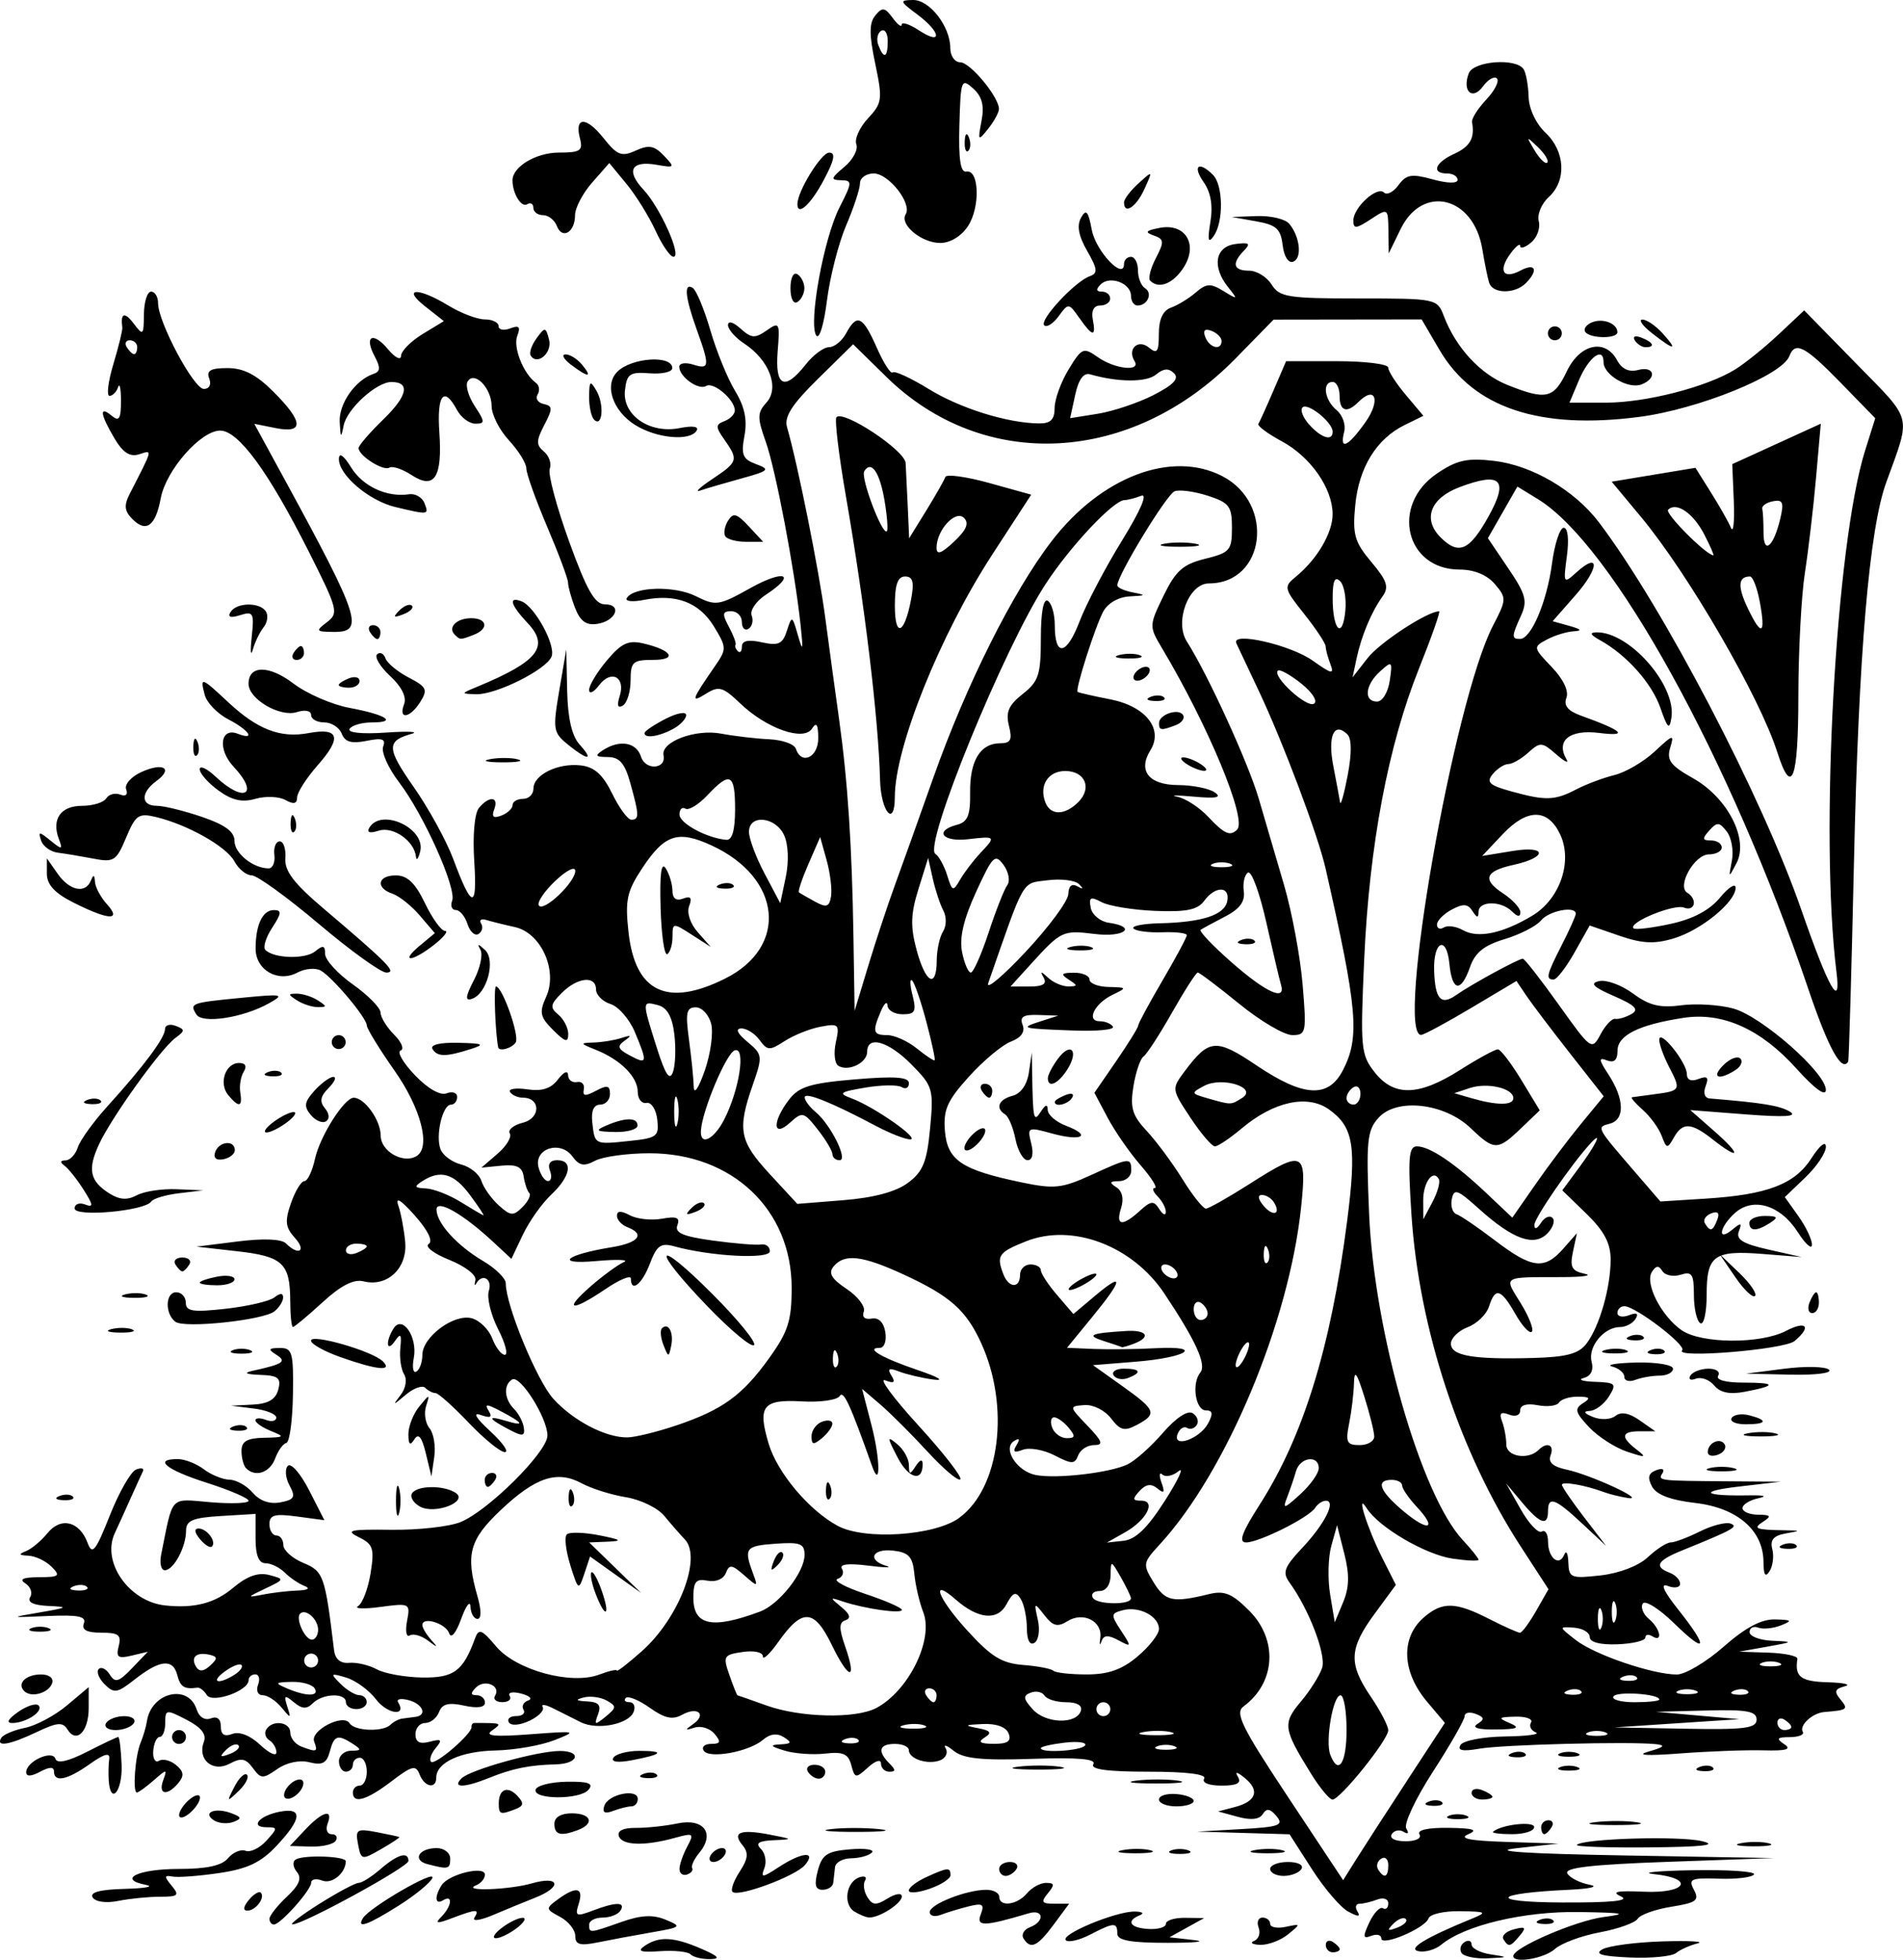 <?xml version="1.0" encoding="UTF-8" standalone="no"?>
<!-- Created with Inkscape (http://www.inkscape.org/) -->

<svg
   width="72.455mm"
   height="74.619mm"
   viewBox="0 0 72.455 74.619"
   version="1.1"
   id="svg5"
   inkscape:version="1.1 (c4e8f9ed74, 2021-05-24)"
   sodipodi:docname="ornatet9.svg"
   xmlns:inkscape="http://www.inkscape.org/namespaces/inkscape"
   xmlns:sodipodi="http://sodipodi.sourceforge.net/DTD/sodipodi-0.dtd"
   xmlns="http://www.w3.org/2000/svg"
   xmlns:svg="http://www.w3.org/2000/svg">
  <sodipodi:namedview
     id="namedview7"
     pagecolor="#ffffff"
     bordercolor="#666666"
     borderopacity="1.0"
     inkscape:pageshadow="2"
     inkscape:pageopacity="0.0"
     inkscape:pagecheckerboard="0"
     inkscape:document-units="mm"
     showgrid="false"
     inkscape:zoom="0.94615212"
     inkscape:cx="-404.26903"
     inkscape:cy="148.49621"
     inkscape:window-width="2506"
     inkscape:window-height="1403"
     inkscape:window-x="1974"
     inkscape:window-y="0"
     inkscape:window-maximized="1"
     inkscape:current-layer="layer1" />
  <defs
     id="defs2" />
  <g
     inkscape:label="Layer 1"
     inkscape:groupmode="layer"
     id="layer1"
     transform="translate(-240.118,-126.684)">
    <path
       style="fill:#000000;stroke-width:0.265"
       d="m 266.413,201.098 c -0.105,-0.105 -0.631,-0.159 -1.169,-0.121 -0.736,0.052 -0.88,0.002 -0.581,-0.202 0.547,-0.374 1.109,-0.346 2.152,0.107 0.667,0.29 0.752,0.389 0.339,0.397 -0.303,0.006 -0.637,-0.075 -0.742,-0.18 z m 29.35,-0.056 c -0.084,-0.135 -0.031,-0.321 0.117,-0.412 0.148,-0.091 0.269,-0.048 0.269,0.096 0,0.144 0.327,0.312 0.728,0.373 0.69,0.104 0.683,0.112 -0.117,0.15 -0.464,0.022 -0.913,-0.071 -0.997,-0.207 z m 1.973,0.119 c 0,-0.321 2.371,-1.344 3.44,-1.485 0.956,-0.126 0.774,-0.163 -0.926,-0.19 -2.112,-0.033 -4.361,0.501 -5.262,1.248 -0.221,0.183 -0.606,0.293 -0.856,0.245 -0.447,-0.086 0.244,-0.509 2.017,-1.236 0.608,-0.249 0.572,-0.273 -0.441,-0.289 -0.606,-0.01 -1.146,0.113 -1.199,0.273 -0.125,0.375 -1.799,1.085 -1.799,0.763 0,-0.134 -0.172,-0.177 -0.383,-0.097 -0.32,0.123 -0.331,0.038 -0.07,-0.515 0.172,-0.364 0.404,-0.605 0.515,-0.536 0.112,0.069 0.203,-0.013 0.203,-0.183 0,-0.173 -0.184,-0.238 -0.419,-0.148 -0.23,0.088 -0.535,0.161 -0.677,0.161 -0.142,0 -0.178,0.131 -0.079,0.291 0.13,0.21 0.033,0.212 -0.348,0.008 -0.29,-0.155 -0.913,-0.882 -1.382,-1.614 l -0.854,-1.331 -1.758,-0.051 -1.758,-0.051 1.675,-0.095 c 1.452,-0.082 1.631,-0.147 1.346,-0.491 -0.243,-0.293 -0.379,-0.314 -0.522,-0.083 -0.128,0.206 -0.451,0.243 -0.949,0.107 l -0.756,-0.206 0.642,-0.168 c 0.816,-0.213 0.958,-0.632 0.375,-1.106 -0.299,-0.243 -0.388,-0.256 -0.258,-0.04 0.142,0.236 -0.037,0.331 -0.626,0.331 -0.483,0 -0.757,-0.11 -0.661,-0.265 0.104,-0.169 -0.664,-0.265 -2.117,-0.265 -1.57,0 -2.225,-0.089 -2.103,-0.287 0.124,-0.2 -0.578,-0.261 -2.33,-0.202 -1.921,0.065 -2.62,-0.008 -2.99,-0.309 -0.266,-0.216 -0.402,-0.257 -0.302,-0.09 0.1,0.167 0.004,0.371 -0.214,0.455 -0.47,0.18 -1.189,-0.055 -1.189,-0.389 0,-0.13 -0.238,-0.236 -0.529,-0.236 -0.6,0 -0.678,0.274 -0.212,0.741 0.247,0.247 0.247,0.318 0,0.318 -0.175,0 -0.318,-0.138 -0.318,-0.306 0,-0.18 -0.203,-0.122 -0.496,0.143 -0.468,0.424 -0.503,0.419 -0.636,-0.089 -0.112,-0.429 -0.312,-0.518 -0.99,-0.439 -0.467,0.054 -1.163,0.004 -1.547,-0.112 -0.547,-0.165 -0.583,-0.216 -0.168,-0.238 0.433,-0.022 0.458,-0.072 0.138,-0.274 -0.259,-0.164 -0.527,-0.13 -0.794,0.1 -0.532,0.458 -2.06,0.736 -2.26,0.411 -0.087,-0.141 0.042,-0.256 0.287,-0.256 0.357,0 0.383,-0.075 0.129,-0.381 -0.174,-0.21 -0.516,-0.317 -0.76,-0.24 -0.372,0.119 -0.381,0.097 -0.054,-0.134 0.533,-0.377 0.162,-0.681 -0.427,-0.351 -0.357,0.2 -0.661,0.133 -1.226,-0.269 -0.413,-0.294 -0.824,-0.462 -0.912,-0.374 -0.089,0.089 -0.026,0.161 0.139,0.161 0.165,0 0.237,0.166 0.159,0.369 -0.18,0.47 -1.377,0.707 -2.006,0.397 -0.265,-0.13 -0.732,-0.365 -1.038,-0.521 -0.306,-0.156 -0.495,-0.184 -0.419,-0.062 0.076,0.122 -0.15,0.358 -0.501,0.524 -0.368,0.174 -0.701,0.2 -0.787,0.062 -0.081,-0.132 0.045,-0.24 0.28,-0.24 0.235,0 0.361,-0.109 0.279,-0.242 -0.082,-0.133 -0.003,-0.291 0.176,-0.351 0.179,-0.06 0.061,-0.178 -0.263,-0.263 -0.324,-0.085 -0.522,-0.046 -0.441,0.086 0.082,0.132 -0.044,0.24 -0.28,0.24 -0.235,0 -0.36,-0.111 -0.276,-0.246 0.233,-0.377 -0.392,-0.647 -0.726,-0.313 -0.216,0.216 -0.21,0.294 0.023,0.294 0.175,0 0.318,0.129 0.318,0.286 0,0.18 -0.294,0.221 -0.794,0.111 -0.592,-0.13 -0.835,-0.068 -0.954,0.244 -0.088,0.23 -0.326,0.418 -0.529,0.418 -0.203,0 -0.369,0.192 -0.369,0.428 0,0.301 0.161,0.386 0.544,0.285 0.451,-0.118 0.49,-0.076 0.227,0.24 -0.175,0.21 -0.254,0.446 -0.177,0.523 0.15,0.15 1.57,-1.071 1.54,-1.325 -0.01,-0.083 0.042,-0.152 0.114,-0.152 1.06,0 1.066,0.002 0.661,0.29 -0.289,0.205 0.106,0.243 1.455,0.141 1.779,-0.135 1.816,-0.126 0.926,0.224 -0.509,0.2 -1.521,0.377 -2.249,0.392 -1.316,0.028 -2.249,0.457 -2.249,1.033 0,0.451 -0.449,0.363 -0.636,-0.124 -0.141,-0.367 -0.289,-0.331 -1.069,0.265 -0.947,0.722 -1.47,0.874 -1.47,0.426 0,-0.146 0.119,-0.265 0.265,-0.265 0.146,0 0.265,-0.238 0.265,-0.529 0,-0.291 -0.119,-0.529 -0.265,-0.529 -0.146,0 -0.265,0.119 -0.265,0.265 0,0.146 -0.119,0.265 -0.265,0.265 -0.146,0 -0.265,-0.179 -0.265,-0.397 0,-0.218 0.208,-0.399 0.463,-0.401 0.396,-0.003 0.405,-0.041 0.066,-0.261 -0.579,-0.374 -0.715,-0.328 -0.879,0.297 -0.115,0.439 -0.285,0.527 -0.776,0.404 -0.377,-0.095 -0.868,0.009 -1.224,0.259 -0.546,0.382 -0.623,0.379 -0.929,-0.041 -0.269,-0.367 -0.442,-0.4 -0.881,-0.165 -0.647,0.346 -1.242,-0.16 -0.982,-0.836 0.108,-0.281 -0.102,-0.547 -0.657,-0.834 -0.781,-0.404 -0.815,-0.399 -0.815,0.114 0,0.295 -0.094,0.536 -0.208,0.536 -0.115,0 -0.226,0.241 -0.249,0.535 -0.022,0.294 0.077,0.463 0.22,0.374 0.143,-0.088 0.435,-0.016 0.649,0.162 0.295,0.245 0.316,0.41 0.088,0.684 -0.424,0.511 -0.78,0.449 -0.579,-0.101 0.161,-0.441 0.144,-0.441 -0.36,0 -0.291,0.255 -0.579,0.463 -0.64,0.463 -0.171,3e-5 -0.066,-1.399 0.142,-1.898 0.101,-0.243 0.209,-0.607 0.238,-0.809 0.163,-1.108 1.579,-1.447 1.895,-0.454 0.092,0.289 0.31,0.427 0.538,0.34 0.243,-0.093 0.383,0.019 0.383,0.306 0,0.313 0.135,0.402 0.438,0.285 0.267,-0.103 0.68,0.059 1.058,0.415 0.341,0.321 0.62,0.45 0.62,0.288 0,-0.162 -0.121,-0.37 -0.269,-0.461 -0.148,-0.091 -0.2,-0.277 -0.117,-0.412 0.236,-0.381 0.915,-0.291 0.915,0.122 0,0.203 0.188,0.441 0.419,0.529 0.589,0.226 0.641,0.206 0.489,-0.189 -0.162,-0.421 1.111,-1.081 1.348,-0.699 0.186,0.301 1.275,0.34 1.559,0.056 0.109,-0.109 0.308,-0.213 0.441,-0.232 0.133,-0.018 0.362,-0.048 0.507,-0.066 0.465,-0.058 0.284,-0.496 -0.265,-0.639 -0.291,-0.076 -0.468,-0.039 -0.393,0.083 0.343,0.554 -0.408,0.456 -0.841,-0.11 -0.267,-0.35 -0.778,-0.723 -1.135,-0.83 -0.6,-0.179 -0.617,-0.162 -0.217,0.238 0.237,0.237 0.559,0.432 0.715,0.432 0.156,0 0.283,0.119 0.283,0.265 0,0.146 -0.179,0.265 -0.397,0.265 -0.218,0 -0.397,-0.119 -0.397,-0.265 0,-0.363 -0.883,-0.334 -1.259,0.042 -0.232,0.232 -0.407,0.223 -0.72,-0.037 -0.355,-0.295 -0.391,-0.272 -0.254,0.157 0.151,0.472 0.138,0.474 -0.222,0.037 -0.21,-0.255 -0.53,-0.463 -0.711,-0.463 -0.185,0 -0.263,-0.175 -0.178,-0.397 0.084,-0.218 0.037,-0.397 -0.104,-0.397 -0.141,0 -0.256,0.1 -0.256,0.222 0,0.408 -1.386,0.897 -1.593,0.563 -0.102,-0.165 -0.262,-0.291 -0.355,-0.278 -0.504,0.067 -0.649,-0.024 -0.77,-0.488 -0.165,-0.63 -0.665,-0.575 -1.625,0.18 -0.659,0.519 -0.779,0.537 -1.139,0.178 -0.221,-0.221 -0.322,-0.482 -0.224,-0.58 0.098,-0.098 0.287,-0.003 0.42,0.211 0.203,0.326 0.339,0.288 0.846,-0.24 l 0.604,-0.629 -0.621,0.148 c -0.516,0.123 -0.599,0.061 -0.488,-0.363 0.11,-0.422 -0.006,-0.511 -0.664,-0.511 -0.553,0 -0.756,-0.107 -0.663,-0.35 0.103,-0.27 -0.21,-0.335 -1.361,-0.285 -1.48,0.064 -1.483,0.063 -0.305,-0.139 1.068,-0.183 1.101,-0.208 0.315,-0.244 -0.568,-0.026 -0.812,-0.143 -0.694,-0.334 0.1,-0.162 0.018,-0.398 -0.183,-0.525 -0.25,-0.159 -0.089,-0.232 0.514,-0.235 0.781,-0.004 0.835,-0.048 0.482,-0.401 -0.218,-0.218 -0.614,-0.406 -0.879,-0.418 -0.364,-0.016 -0.387,-0.058 -0.094,-0.173 0.213,-0.084 0.582,-0.392 0.819,-0.685 0.51,-0.629 1.222,-0.457 1.528,0.371 0.177,0.478 0.303,0.323 0.847,-1.047 0.351,-0.885 0.801,-1.671 0.999,-1.747 0.198,-0.076 0.316,-0.049 0.263,0.061 -0.053,0.109 -0.257,0.556 -0.452,0.992 -0.195,0.437 -0.476,1.056 -0.624,1.376 -0.508,1.097 0.545,2.601 1.923,2.746 1.113,0.117 1.885,-0.083 2.582,-0.669 0.534,-0.45 0.956,-0.6 1.376,-0.49 0.595,0.156 0.593,0.165 -0.155,0.519 -0.696,0.33 -0.704,0.349 -0.099,0.229 0.364,-0.072 0.959,-0.143 1.323,-0.156 0.413,-0.015 0.514,-0.082 0.269,-0.178 -0.216,-0.085 -0.552,-0.313 -0.747,-0.508 -0.195,-0.195 -0.524,-0.354 -0.732,-0.354 -0.257,0 -0.378,-0.302 -0.378,-0.939 v -0.939 l -1.323,0.08 c -1.073,0.065 -1.323,0.17 -1.323,0.56 -7e-5,0.622 -0.474,1.504 -0.808,1.504 -0.143,0 -0.206,-0.268 -0.14,-0.595 0.467,-2.305 0.298,-2.126 1.887,-1.994 0.793,0.066 1.442,0.04 1.442,-0.056 0,-0.097 -0.714,-0.404 -1.587,-0.683 -1.557,-0.498 -2.056,-0.904 -1.109,-0.904 0.263,0 0.71,0.175 0.992,0.388 0.282,0.214 0.723,0.392 0.979,0.397 0.256,0.005 0.654,0.228 0.883,0.496 0.266,0.311 0.647,0.444 1.049,0.367 0.54,-0.103 0.59,-0.198 0.349,-0.649 -0.155,-0.29 -0.182,-0.625 -0.06,-0.743 0.123,-0.118 0.485,0.299 0.806,0.928 l 0.583,1.142 -1.046,-0.14 c -0.848,-0.114 -1.046,-0.059 -1.046,0.291 0,0.237 0.119,0.432 0.265,0.432 0.146,0 0.265,0.164 0.265,0.365 0,0.201 0.343,0.507 0.761,0.68 0.77,0.319 0.826,0.478 1.169,3.321 0.042,0.345 0.242,0.513 0.577,0.483 0.282,-0.025 0.756,0.086 1.053,0.248 0.297,0.162 1.076,0.301 1.731,0.311 1.205,0.017 1.552,-0.242 2.008,-1.492 0.141,-0.386 0.255,-0.342 0.804,0.31 0.762,0.905 2.859,1.476 3.929,1.069 0.367,-0.14 0.668,-0.207 0.668,-0.151 0,0.057 0.425,-0.273 0.944,-0.733 1.411,-1.249 2.304,-3.564 1.643,-4.26 -0.186,-0.196 -0.54,-0.601 -0.786,-0.9 -0.246,-0.299 -0.901,-0.617 -1.455,-0.707 -0.554,-0.09 -1.314,-0.329 -1.688,-0.531 -0.935,-0.506 -1.762,-0.231 -3.089,1.027 -1.186,1.124 -1.336,1.683 -0.878,3.278 0.152,0.529 0.152,0.858 0,0.858 -0.135,0 -0.255,-0.208 -0.266,-0.463 -0.011,-0.255 -0.17,-0.047 -0.354,0.461 -0.195,0.541 -0.385,0.77 -0.457,0.552 -0.127,-0.38 -1.021,-0.656 -1.021,-0.315 0,0.104 0.149,0.355 0.331,0.559 0.28,0.314 0.262,0.319 -0.121,0.03 -0.248,-0.187 -0.559,-0.275 -0.689,-0.194 -0.131,0.081 -0.178,-0.165 -0.105,-0.546 0.13,-0.679 0.109,-0.69 -1.017,-0.539 -0.632,0.085 -1.012,0.069 -0.845,-0.034 0.168,-0.104 0.381,-0.667 0.475,-1.253 0.15,-0.94 0.098,-1.101 -0.451,-1.37 -0.527,-0.259 -0.341,-0.302 1.231,-0.281 1.019,0.014 2.205,-0.117 2.637,-0.291 1.052,-0.423 3.315,-2.673 3.316,-3.297 5.3e-4,-0.669 -1.041,-2.322 -1.345,-2.134 -0.337,0.208 -0.302,0.746 0.073,1.121 0.173,0.173 0.341,0.493 0.373,0.711 0.048,0.323 -0.047,0.342 -0.513,0.099 -0.851,-0.442 -0.918,-0.58 -0.175,-0.358 0.759,0.227 0.674,0.084 -0.23,-0.387 -0.504,-0.263 -0.587,-0.261 -0.42,0.009 0.151,0.245 0.07,0.287 -0.299,0.157 -0.325,-0.115 -0.196,0.107 0.358,0.617 0.475,0.438 0.725,0.796 0.554,0.796 -0.17,0 -0.791,-0.506 -1.379,-1.124 -0.588,-0.618 -1.155,-1.124 -1.26,-1.124 -0.105,0 -0.28,-0.09 -0.389,-0.199 -0.109,-0.109 -0.445,0.01 -0.745,0.265 -0.49,0.416 -0.51,0.417 -0.197,0.012 0.2,-0.259 0.258,-0.598 0.136,-0.794 -0.117,-0.188 -0.182,-0.64 -0.143,-1.004 0.055,-0.524 0.013,-0.579 -0.203,-0.265 -0.322,0.469 -0.372,0.025 -0.055,-0.476 0.337,-0.531 0.923,0.327 0.77,1.127 -0.069,0.36 -0.023,0.592 0.101,0.515 0.124,-0.077 0.226,-0.362 0.226,-0.634 0,-0.683 1.197,-1.574 1.876,-1.397 0.3,0.079 0.653,0.424 0.784,0.768 0.131,0.344 0.347,0.625 0.48,0.625 0.133,0 0.017,-0.442 -0.258,-0.982 -0.275,-0.54 -0.433,-1.195 -0.351,-1.455 0.144,-0.455 -0.254,-0.682 -0.482,-0.275 -0.061,0.109 -0.074,0.048 -0.029,-0.137 0.045,-0.185 -0.4,-0.529 -0.991,-0.765 -0.59,-0.236 -0.946,-0.508 -0.79,-0.604 0.176,-0.109 -0.025,-0.521 -0.528,-1.087 -0.53,-0.596 -0.747,-0.729 -0.628,-0.383 0.101,0.291 0.219,0.916 0.263,1.389 0.092,0.996 -0.678,1.728 -1.579,1.502 -0.38,-0.095 -0.861,0.15 -1.572,0.801 -0.563,0.516 -1.069,0.938 -1.123,0.938 -0.054,0 -0.101,-0.446 -0.103,-0.992 -0.006,-1.436 -0.283,-1.697 -2.016,-1.893 l -1.552,-0.176 1.567,-0.197 c 0.987,-0.124 1.667,-0.096 1.839,0.075 0.483,0.483 0.792,0.289 0.338,-0.213 -0.362,-0.4 -0.388,-0.632 -0.147,-1.323 0.161,-0.461 0.39,-0.837 0.51,-0.837 0.12,0 0.302,-0.382 0.404,-0.849 0.19,-0.863 1.117,-2.326 1.474,-2.326 0.415,0 1.027,0.86 1.027,1.443 0,0.599 0.864,1.089 1.369,0.777 0.548,-0.339 0.167,-1.813 -0.84,-3.248 -0.582,-0.83 -1.058,-1.605 -1.058,-1.724 0,-0.283 -1.288,-1.82 -1.749,-2.088 -0.198,-0.115 -0.6,-0.081 -0.893,0.075 -0.737,0.394 -1.591,-0.095 -1.591,-0.912 0,-0.908 0.265,-1.468 0.696,-1.468 0.306,0 0.295,0.122 -0.064,0.67 -0.241,0.368 -0.359,0.75 -0.261,0.848 0.33,0.33 1.527,0.362 1.902,0.05 0.293,-0.243 0.373,-0.222 0.373,0.103 0,0.227 0.474,0.747 1.053,1.157 0.579,0.41 1.055,0.894 1.058,1.075 0.003,0.182 0.236,0.561 0.518,0.843 0.282,0.282 0.392,0.553 0.245,0.602 -0.147,0.049 0.097,0.47 0.542,0.936 0.494,0.516 0.966,0.787 1.21,0.693 0.221,-0.085 0.401,-0.022 0.401,0.139 0,0.161 -0.106,0.293 -0.236,0.293 -0.321,0 -0.596,1.181 -0.396,1.701 0.089,0.231 0.441,0.491 0.784,0.577 0.343,0.086 0.69,0.367 0.771,0.624 0.082,0.257 0.378,0.676 0.659,0.93 0.453,0.41 0.555,0.418 0.907,0.066 0.218,-0.218 0.333,-0.459 0.256,-0.535 -0.077,-0.077 -0.172,-0.359 -0.212,-0.627 -0.054,-0.366 -0.264,-0.469 -0.84,-0.413 l -0.768,0.074 0.615,-0.53 c 0.339,-0.291 0.548,-0.64 0.465,-0.774 -0.083,-0.134 0.142,-0.317 0.5,-0.407 0.682,-0.171 0.678,-0.952 -0.005,-0.952 -0.194,0 -0.413,-0.098 -0.487,-0.217 -0.074,-0.119 0.223,-0.164 0.659,-0.1 0.562,0.082 0.903,-0.028 1.168,-0.379 0.217,-0.287 0.378,-0.356 0.383,-0.164 0.005,0.182 0.157,0.301 0.339,0.265 0.182,-0.036 0.299,0.088 0.261,0.276 -0.054,0.263 0.053,0.276 0.463,0.057 0.427,-0.228 0.533,-0.204 0.533,0.121 0,0.223 -0.168,0.406 -0.374,0.406 -0.243,0 -0.348,0.235 -0.3,0.67 0.095,0.862 0.077,0.853 1.416,0.713 1.051,-0.11 1.133,-0.173 1.058,-0.817 -0.045,-0.387 -0.228,-0.669 -0.412,-0.632 -0.182,0.036 -0.331,-0.154 -0.331,-0.422 0,-0.566 -0.656,-1.224 -1.593,-1.598 -0.616,-0.246 -0.621,-0.263 -0.082,-0.279 0.316,-0.009 0.792,-0.087 1.058,-0.174 0.371,-0.12 0.399,-0.096 0.118,0.104 -0.298,0.212 -0.261,0.318 0.198,0.563 0.667,0.357 0.683,0.284 0.192,-0.89 -0.205,-0.491 -0.622,-0.971 -0.926,-1.068 -0.304,-0.097 -0.553,-0.346 -0.553,-0.555 0,-0.54 -0.704,-0.469 -1.305,0.132 -0.438,0.438 -0.457,0.556 -0.132,0.826 0.209,0.173 0.379,0.505 0.379,0.738 0,0.341 -0.112,0.311 -0.577,-0.153 -0.498,-0.498 -0.534,-0.669 -0.265,-1.26 0.456,-1 -0.189,-2.439 -1.191,-2.659 -0.41,-0.09 -0.9,-0.212 -1.09,-0.271 -0.189,-0.059 -0.277,0.002 -0.194,0.136 0.083,0.134 0.038,0.313 -0.1,0.398 -0.137,0.085 -0.326,-0.085 -0.419,-0.379 -0.093,-0.293 -0.293,-0.533 -0.444,-0.533 -0.151,0 -0.214,-0.158 -0.14,-0.352 0.179,-0.467 -1.079,-3.277 -2.021,-4.512 -0.412,-0.541 -0.685,-1.152 -0.606,-1.358 0.111,-0.29 -0.032,-0.34 -0.634,-0.219 -0.573,0.115 -0.821,0.043 -0.943,-0.274 -0.091,-0.236 -0.39,-0.429 -0.666,-0.429 -0.275,0 -0.501,-0.127 -0.501,-0.282 0,-0.164 -0.227,-0.21 -0.542,-0.11 -0.644,0.204 -1.839,-0.496 -1.839,-1.077 0,-0.716 0.78,-0.72 1.713,-0.009 0.503,0.383 1.459,0.799 2.126,0.924 1.404,0.262 1.852,0.555 0.851,0.555 -0.379,0 -0.758,0.111 -0.842,0.246 -0.09,0.145 0.474,0.203 1.373,0.141 0.839,-0.058 1.287,-0.038 0.996,0.044 -0.975,0.275 -0.965,0.547 0.073,2.03 0.568,0.811 1.246,2.048 1.507,2.748 0.71,1.909 0.916,1.927 0.796,0.07 -0.063,-0.981 0.011,-1.82 0.179,-2.023 0.392,-0.472 0.77,-0.438 0.582,0.054 -0.11,0.286 -0.032,0.353 0.273,0.236 0.234,-0.09 0.426,-0.27 0.426,-0.4 0,-0.13 0.179,-0.236 0.397,-0.236 0.218,0 0.397,-0.174 0.397,-0.388 0,-0.528 0.93,-0.986 1.799,-0.886 0.524,0.06 0.844,0.347 1.199,1.075 0.267,0.546 0.594,0.992 0.728,0.992 0.308,0 0.303,-0.169 -0.036,-1.389 -0.211,-0.761 -0.412,-0.993 -0.858,-0.996 -0.473,-0.003 -0.508,-0.052 -0.186,-0.261 0.64,-0.414 1.275,-0.304 1.451,0.251 0.168,0.529 0.964,0.477 0.856,-0.056 -0.105,-0.515 1.209,-1.01 2.191,-0.826 0.509,0.096 1.335,0.192 1.834,0.215 0.499,0.023 0.956,0.185 1.014,0.361 0.212,0.637 0.856,0.329 0.852,-0.408 -0.003,-0.52 -0.07,-0.623 -0.236,-0.361 -0.316,0.5 -1.732,0.003 -2.738,-0.96 -0.654,-0.626 -0.81,-0.671 -1.292,-0.371 -0.606,0.378 -0.568,0.26 0.33,-1.04 0.454,-0.656 0.452,-0.713 -0.035,-1.514 -0.559,-0.919 -1.447,-1.257 -2.662,-1.014 -0.438,0.088 -0.733,0.056 -0.655,-0.071 0.268,-0.434 1.813,-0.477 2.624,-0.072 0.765,0.382 0.877,0.365 2.077,-0.305 1.312,-0.732 1.787,-0.531 0.593,0.251 -0.371,0.243 -0.614,0.599 -0.541,0.791 0.074,0.192 0.02,0.42 -0.119,0.506 -0.139,0.086 -0.253,-0.029 -0.253,-0.256 0,-0.227 -0.183,-0.412 -0.406,-0.412 -0.339,0 -0.354,0.098 -0.088,0.595 0.175,0.327 0.289,0.635 0.252,0.683 -0.037,0.049 0.003,0.158 0.088,0.243 0.085,0.085 0.154,0.006 0.154,-0.175 0,-0.225 0.24,-0.277 0.759,-0.163 0.634,0.139 0.792,0.067 0.955,-0.442 0.189,-0.589 0.203,-0.583 0.422,0.185 0.184,0.646 0.203,0.572 0.099,-0.397 -0.23,-2.138 -0.951,-5.93 -1.33,-6.993 -0.325,-0.911 -0.321,-1.096 0.034,-1.487 0.503,-0.556 0.102,-1.616 -0.847,-2.238 -0.341,-0.224 -0.621,-0.541 -0.621,-0.706 0,-0.174 0.201,-0.118 0.478,0.133 0.41,0.371 0.551,0.381 0.992,0.072 0.489,-0.343 0.51,-0.303 0.421,0.799 -0.107,1.343 0.265,1.517 1.066,0.498 0.286,-0.364 0.686,-0.661 0.889,-0.661 0.203,0 0.496,-0.238 0.652,-0.529 0.41,-0.766 0.633,-0.662 1.166,0.546 0.261,0.592 0.534,1.017 0.606,0.944 0.072,-0.072 0.687,0.211 1.367,0.629 1.202,0.74 2.996,1.3 4.203,1.313 0.443,0.005 0.596,-0.146 0.596,-0.589 5.3e-4,-0.327 0.24,-0.988 0.533,-1.468 0.505,-0.829 0.561,-0.852 1.116,-0.463 0.649,0.455 1.648,0.559 1.393,0.145 -0.286,-0.463 0.138,-0.854 0.553,-0.51 0.308,0.256 0.373,0.164 0.373,-0.525 0,-0.556 0.155,-0.889 0.463,-0.999 0.255,-0.09 0.678,-0.349 0.941,-0.575 0.408,-0.351 0.563,-0.359 1.058,-0.055 0.55,0.337 0.559,0.33 0.179,-0.144 -0.627,-0.782 -0.502,-1.544 0.269,-1.647 0.535,-0.072 0.598,-0.023 0.331,0.251 -0.477,0.491 -0.407,0.763 0.196,0.763 0.29,0 0.676,0.238 0.857,0.529 0.299,0.478 0.617,0.529 3.316,0.529 2.946,0 2.989,0.009 3.239,0.665 0.459,1.208 1.388,2.214 2.426,2.629 1.469,0.588 1.762,0.521 2.256,-0.517 0.503,-1.054 1.466,-1.265 1.918,-0.421 0.179,0.334 0.451,0.458 0.803,0.366 0.62,-0.162 0.729,0.32 0.125,0.551 -0.5,0.192 -1.445,-0.362 -1.445,-0.847 0,-0.614 -0.566,-0.198 -0.939,0.69 l -0.358,0.851 h 1.394 c 1.515,0 3.826,-0.594 4.91,-1.262 0.375,-0.231 1.121,-0.832 1.657,-1.336 l 0.975,-0.915 1.982,2.027 c 2.176,2.226 2.093,1.895 1.14,4.528 -0.646,1.786 -1.049,6.532 -1.226,14.42 -0.093,4.147 -0.192,7.58 -0.221,7.629 -0.245,0.414 -0.754,-0.51 -1.509,-2.74 -2.985,-8.817 -7.465,-16.937 -10.304,-18.677 l -0.781,-0.478 -0.562,0.982 -0.562,0.982 0.778,1.151 c 0.667,0.985 0.736,1.243 0.483,1.798 -0.361,0.792 -0.365,0.888 -0.037,0.888 0.424,0 1.024,-1.414 1.217,-2.869 0.1,-0.75 0.3,-1.364 0.446,-1.364 0.158,0 0.207,0.438 0.121,1.079 -0.141,1.051 -0.131,1.067 0.364,0.619 0.896,-0.811 0.871,-0.164 -0.033,0.866 l -0.873,0.994 0.639,0.179 c 0.453,0.127 0.499,0.186 0.159,0.205 -0.264,0.015 -0.723,0.156 -1.019,0.315 -0.529,0.283 -0.525,0.302 0.184,1.043 0.444,0.464 0.66,0.917 0.561,1.175 -0.113,0.295 0.055,0.499 0.561,0.681 1.6,0.576 1.832,0.799 0.684,0.656 -1.127,-0.141 -1.658,0.291 -1.24,1.009 0.098,0.169 -0.08,0.08 -0.396,-0.197 -0.536,-0.47 -0.607,-0.475 -1.058,-0.066 -0.266,0.241 -0.609,0.438 -0.761,0.438 -0.153,0 -0.419,0.171 -0.592,0.379 -0.26,0.314 -0.14,0.428 0.695,0.66 1.312,0.364 1.663,0.354 2.483,-0.074 0.373,-0.195 1.028,-0.441 1.455,-0.546 0.427,-0.106 1.118,-0.511 1.535,-0.901 0.702,-0.655 0.746,-0.665 0.585,-0.136 -0.143,0.471 0.012,0.677 0.87,1.159 1.317,0.74 2.13,2.323 1.657,3.229 -0.304,0.583 -0.308,0.582 -0.178,-0.09 0.073,-0.377 -0.014,-0.875 -0.193,-1.108 -0.282,-0.367 -0.37,-0.373 -0.666,-0.043 -0.281,0.314 -0.27,0.381 0.066,0.381 0.224,0 0.407,0.119 0.407,0.265 0,0.146 -0.219,0.265 -0.487,0.265 -0.55,0 -1.234,1.21 -0.826,1.461 0.404,0.25 0.295,0.728 -0.129,0.565 -0.383,-0.147 -2.133,0.573 -1.917,0.789 0.062,0.062 0.695,-0.013 1.406,-0.167 0.862,-0.187 1.49,-0.521 1.886,-1.001 0.327,-0.396 0.595,-0.566 0.595,-0.377 0.002,0.541 -1.31,1.616 -2.354,1.929 -0.739,0.221 -1.204,0.198 -2.077,-0.103 l -1.125,-0.388 -0.578,1.028 c -0.318,0.565 -0.675,1.028 -0.793,1.028 -0.315,0 -0.274,-0.172 0.313,-1.323 0.291,-0.57 0.529,-1.102 0.529,-1.18 0,-0.312 -1.014,-0.119 -1.322,0.253 -0.181,0.218 -0.805,0.538 -1.387,0.713 -0.781,0.234 -1.127,0.512 -1.317,1.06 -0.345,0.99 -0.684,0.939 -0.786,-0.118 -0.107,-1.111 -0.622,-0.869 -0.581,0.274 0.038,1.079 0.262,1.321 0.842,0.911 0.553,-0.392 2.369,-1.382 2.533,-1.382 0.066,0 0.683,0.79 1.372,1.755 1.235,1.731 1.257,1.746 1.589,1.124 0.185,-0.347 0.436,-0.611 0.557,-0.588 0.121,0.023 0.398,-0.059 0.617,-0.182 0.305,-0.172 0.152,-0.331 -0.661,-0.685 -0.798,-0.347 -0.936,-0.488 -0.563,-0.571 0.273,-0.061 0.852,0.153 1.288,0.475 0.613,0.453 1.027,0.554 1.829,0.446 0.57,-0.076 1.465,-0.021 1.989,0.124 1.081,0.298 3.53,2.454 3.522,3.099 -0.003,0.267 -0.423,-0.038 -1.124,-0.817 -1.351,-1.501 -2.803,-2.154 -4.291,-1.928 -1.697,0.257 -2.517,0.664 -2.517,1.248 0,0.359 -0.126,0.477 -0.398,0.373 -0.329,-0.126 -0.321,-0.035 0.051,0.533 0.611,0.933 0.634,1.723 0.055,1.875 -0.519,0.136 -0.529,0.118 0.962,1.847 l 0.962,1.116 1.712,-0.108 c 2.363,-0.149 3.404,-0.546 4.043,-1.543 0.312,-0.487 0.543,-0.669 0.546,-0.431 0.002,0.227 -0.348,0.751 -0.779,1.164 l -0.784,0.751 0.519,0.729 c 0.285,0.401 0.517,0.889 0.514,1.085 -0.002,0.196 -0.245,-0.019 -0.538,-0.478 -0.664,-1.037 -1.707,-1.352 -2.399,-0.726 -0.591,0.535 -0.679,1.113 -0.095,0.628 0.334,-0.277 0.376,-0.265 0.248,0.068 -0.118,0.306 0.15,0.471 1.118,0.69 l 1.273,0.287 -1.455,-0.116 c -1.887,-0.15 -2.161,0.047 -2.161,1.555 0,0.678 -0.109,1.162 -0.243,1.08 -0.133,-0.082 -0.243,-0.568 -0.243,-1.078 0,-0.794 -0.073,-0.905 -0.507,-0.767 -0.279,0.088 -0.591,0.024 -0.695,-0.143 -0.137,-0.222 -0.245,-0.211 -0.4,0.04 -0.271,0.438 0.359,1.671 1.129,2.211 0.744,0.521 3.003,0.538 3.978,0.03 0.781,-0.407 0.987,-0.162 0.325,0.387 -0.393,0.326 -4.596,0.672 -4.276,0.352 0.181,-0.181 -1.781,-1.679 -2.199,-1.679 -0.147,0 -0.267,0.115 -0.267,0.256 0,0.141 0.198,0.18 0.44,0.087 0.296,-0.114 0.378,-0.068 0.249,0.141 -0.105,0.17 -0.371,0.31 -0.591,0.31 -0.612,0 -1.229,0.752 -1.081,1.318 0.085,0.324 -0.024,0.547 -0.302,0.621 -0.239,0.064 -0.047,0.129 0.428,0.146 0.794,0.028 0.836,0.073 0.532,0.56 -0.182,0.291 -0.51,0.538 -0.73,0.548 -0.264,0.012 -0.221,0.091 0.13,0.232 0.296,0.119 0.67,0.101 0.849,-0.042 0.213,-0.17 0.519,-0.115 0.919,0.165 l 0.599,0.42 h -0.588 c -0.708,0 -0.747,0.216 -0.125,0.695 0.4,0.308 0.35,0.319 -0.364,0.081 -0.455,-0.152 -1.107,-0.573 -1.448,-0.936 -0.524,-0.558 -0.56,-0.699 -0.231,-0.907 0.31,-0.196 0.272,-0.247 -0.19,-0.251 -0.319,-0.002 -0.643,0.099 -0.721,0.225 -0.078,0.126 -0.442,0.172 -0.809,0.101 -0.42,-0.08 -0.668,-0.007 -0.668,0.196 0,0.189 -0.177,0.256 -0.426,0.16 -0.312,-0.12 -0.383,-0.051 -0.265,0.258 0.089,0.232 0.162,0.63 0.162,0.885 0,0.459 0.836,0.598 1.229,0.204 0.322,-0.322 0.611,-0.194 0.458,0.204 -0.102,0.265 0.087,0.435 0.604,0.544 0.916,0.193 3.082,1.195 2.339,1.082 -0.291,-0.044 -0.708,-0.147 -0.926,-0.229 -0.697,-0.261 -1.587,-0.415 -1.587,-0.275 0,0.075 0.379,0.629 0.842,1.232 l 0.842,1.096 -0.921,-0.86 c -1.022,-0.954 -1.292,-1.051 -1.292,-0.463 0,0.587 -0.303,0.486 -0.987,-0.331 l -0.61,-0.728 0.56,0.992 c 0.308,0.545 0.668,0.925 0.799,0.844 0.131,-0.081 0.239,0.091 0.239,0.382 0,0.628 0.427,0.97 0.618,0.496 0.074,-0.183 0.143,-0.049 0.155,0.297 0.019,0.589 0.099,0.621 1.228,0.494 0.715,-0.081 1.45,-0.364 1.803,-0.696 0.328,-0.308 0.719,-0.56 0.869,-0.56 0.15,0 0.65,-0.188 1.111,-0.418 0.461,-0.23 0.985,-0.364 1.165,-0.299 0.316,0.114 0.106,0.231 -1.855,1.027 -0.943,0.383 -1.069,0.612 -0.463,0.845 0.218,0.084 0.397,0.271 0.397,0.417 0,0.146 -0.207,0.185 -0.461,0.088 -0.31,-0.119 -0.18,0.178 0.397,0.906 1.167,1.473 1.081,1.729 -0.17,0.508 -0.565,-0.552 -1.1,-0.887 -1.188,-0.745 -0.088,0.142 0.018,0.406 0.234,0.586 0.438,0.363 0.546,0.917 0.129,0.659 -0.146,-0.09 -0.265,-0.067 -0.266,0.051 -7.9e-4,0.118 -0.477,0.232 -1.058,0.254 -0.662,0.025 -1.057,-0.078 -1.057,-0.274 0,-0.173 -0.268,-0.334 -0.595,-0.358 -0.591,-0.043 -0.59,-0.039 0.066,0.472 0.718,0.56 2.922,1.311 3.847,1.311 0.317,0 1.117,-0.476 1.779,-1.058 0.828,-0.729 1.437,-1.053 1.955,-1.04 0.646,0.016 0.678,0.048 0.224,0.228 -0.291,0.115 -0.678,0.154 -0.86,0.085 -0.182,-0.068 -0.331,0.008 -0.331,0.169 0,0.161 0.387,0.31 0.86,0.33 0.828,0.036 0.821,0.045 -0.198,0.227 l -1.058,0.189 1.124,0.038 c 0.618,0.021 1.11,0.127 1.093,0.236 -0.108,0.684 0.123,0.862 1.156,0.891 0.618,0.017 0.91,0.086 0.647,0.154 -0.379,0.098 -0.413,0.201 -0.166,0.498 0.314,0.378 0.273,0.41 -0.614,0.481 -0.45,0.036 -0.964,0.51 -0.817,0.754 0.066,0.109 -0.155,0.2 -0.491,0.202 -0.496,0.003 -0.537,0.054 -0.214,0.27 0.292,0.195 0.083,0.257 -0.794,0.233 -0.655,-0.018 -2.084,0.035 -3.175,0.118 -1.286,0.097 -1.705,0.071 -1.191,-0.074 0.59,-0.167 0.658,-0.238 0.265,-0.28 -1.017,-0.106 -5.829,0.018 -6.719,0.174 -0.635,0.111 -0.844,0.069 -0.712,-0.144 0.102,-0.166 0.864,-0.311 1.692,-0.322 0.828,-0.011 1.356,-0.081 1.173,-0.155 -0.183,-0.074 -0.265,-0.243 -0.183,-0.376 0.082,-0.133 -0.185,-0.234 -0.594,-0.223 -0.654,0.016 -0.68,0.046 -0.214,0.246 0.416,0.179 0.302,0.231 -0.529,0.242 -0.674,0.009 -0.93,-0.067 -0.705,-0.209 0.284,-0.18 0.271,-0.255 -0.066,-0.385 -0.23,-0.088 -0.419,-0.049 -0.419,0.087 0,0.136 -0.542,1.086 -1.205,2.111 -0.663,1.024 -1.121,1.999 -1.017,2.166 0.111,0.18 0.071,0.231 -0.1,0.126 -0.158,-0.098 -0.362,-0.057 -0.453,0.091 -0.096,0.156 0.125,0.269 0.526,0.269 0.394,0 0.622,-0.114 0.529,-0.265 -0.101,-0.163 0.324,-0.257 1.109,-0.246 0.954,0.014 1.14,0.075 0.743,0.246 -0.369,0.159 0.07,0.246 1.455,0.29 l 1.984,0.063 -1.587,0.176 c -1.058,0.117 0.309,0.209 4.101,0.276 l 5.689,0.1 -4.026,0.143 c -2.937,0.104 -3.975,0.225 -3.836,0.447 0.104,0.167 0.487,0.359 0.851,0.427 0.368,0.068 0.016,0.153 -0.794,0.19 -2.926,0.135 -3.109,0.471 -0.265,0.484 1.888,0.009 2.609,-0.065 2.249,-0.23 -0.387,-0.178 -0.155,-0.226 0.86,-0.18 1.632,0.074 1.975,-0.505 0.397,-0.67 -0.546,-0.057 0.116,-0.124 1.471,-0.148 1.355,-0.024 2.406,0.047 2.337,0.159 -0.069,0.112 -0.668,0.186 -1.331,0.163 -1.074,-0.036 -1.178,0.01 -0.956,0.425 0.214,0.401 0.095,0.49 -0.859,0.643 -0.61,0.098 -1.186,0.303 -1.282,0.457 -0.095,0.154 -0.745,0.387 -1.443,0.517 -0.698,0.13 -1.467,0.416 -1.708,0.634 -0.402,0.364 -1.587,0.565 -1.587,0.269 z m -4.094,-1.409 c -0.082,-0.082 -0.295,-1.7e-4 -0.474,0.181 -0.259,0.261 -0.229,0.292 0.148,0.148 0.261,-0.099 0.408,-0.247 0.326,-0.329 z m 0.057,-5.281 1.431,-2.187 -0.681,-0.81 c -0.964,-1.145 -1.007,-2.448 -0.107,-3.216 0.699,-0.597 1.194,-0.584 2.468,0.066 0.571,0.291 1.102,0.528 1.18,0.527 0.078,-7.9e-4 0.354,-0.374 0.614,-0.829 l 0.471,-0.827 -1.051,-1.618 c -2.33,-3.588 -3.881,-8.297 -4.166,-12.648 -0.141,-2.152 -0.106,-2.596 0.208,-2.596 0.49,0 1.444,0.644 2.659,1.794 l 0.973,0.921 0.879,-1.265 c 0.483,-0.696 1.267,-1.736 1.74,-2.311 l 0.861,-1.046 -1.278,-1.627 c -0.703,-0.895 -1.45,-1.883 -1.661,-2.195 l -0.383,-0.568 -1.714,1.021 c -0.943,0.562 -1.803,1.026 -1.912,1.031 -0.996,0.05 1.244,-12.725 2.732,-15.58 0.519,-0.996 0.522,-1.057 0.069,-1.587 -0.299,-0.35 -0.788,-0.55 -1.339,-0.55 -2.06,0 -2.641,-2.45 -0.867,-3.654 0.759,-0.515 1.149,-0.603 2.165,-0.486 1.452,0.167 3.08,1.119 4.008,2.344 2.443,3.227 6.209,10.438 7.708,14.761 1.035,2.985 1.517,3.837 1.334,2.358 -0.643,-5.183 -0.033,-16.28 1.091,-19.858 l 0.386,-1.227 -1.317,-1.352 c -1.365,-1.402 -1.732,-1.591 -1.956,-1.01 -0.279,0.727 -3.458,2.015 -5.698,2.309 -3.806,0.5 -6.327,-0.341 -7.616,-2.542 l -0.684,-1.168 -2.819,0.004 -2.819,0.004 -1.439,1.471 c -3.961,4.051 -9.599,4.348 -13.312,0.701 l -1.257,-1.234 -1.335,1.313 c -0.996,0.979 -1.296,1.448 -1.182,1.842 0.405,1.399 1.212,5.416 1.452,7.231 0.148,1.116 0.386,2.862 0.529,3.881 0.331,2.36 0.494,4.832 0.549,8.334 l 0.044,2.778 0.521,-1.72 c 0.287,-0.946 0.739,-2.315 1.005,-3.043 0.266,-0.728 0.926,-2.573 1.466,-4.101 1.251,-3.537 3.032,-7.098 4.514,-9.025 1.882,-2.446 4.564,-3.465 6.493,-2.468 2.02,1.045 1.638,4.084 -0.513,4.084 -0.766,0 -1.318,1.459 -0.836,2.213 0.795,1.244 2.337,4.617 2.739,5.989 0.234,0.8 0.668,2.283 0.965,3.295 0.296,1.012 0.612,2.708 0.702,3.77 0.155,1.839 0.137,1.931 -0.394,1.931 -0.307,0 -1.215,-0.536 -2.019,-1.191 -0.804,-0.655 -1.514,-1.191 -1.578,-1.191 -0.064,0 -0.504,0.685 -0.978,1.521 -0.474,0.837 -0.963,1.591 -1.087,1.675 -0.124,0.085 -0.297,0.597 -0.385,1.138 -0.132,0.815 -0.045,1.107 0.507,1.698 0.366,0.393 0.98,1.22 1.363,1.839 0.383,0.618 0.784,1.121 0.892,1.118 0.107,-0.004 0.844,-0.42 1.638,-0.926 2.084,-1.328 2.208,-1.274 1.985,0.867 -0.457,4.384 -2.846,10.086 -5.378,12.84 -0.653,0.71 -0.661,0.759 -0.234,1.455 0.442,0.72 0.727,0.779 2.11,0.441 0.579,-0.142 0.875,-0.02 1.521,0.627 1.109,1.109 1.014,2.747 -0.211,3.65 -0.337,0.249 -0.079,0.774 1.697,3.455 l 2.095,3.162 0.507,-0.809 c 0.279,-0.445 1.151,-1.793 1.938,-2.996 z m -3.669,-0.26 c -1.056,-1.704 -1.084,-1.903 -0.383,-2.737 0.354,-0.421 0.719,-1.001 0.811,-1.289 0.158,-0.498 -0.505,-2.23 -1.241,-3.242 -0.281,-0.386 -0.208,-0.586 0.484,-1.323 0.862,-0.918 1.301,-1.794 0.899,-1.794 -0.132,0 -0.315,0.121 -0.407,0.268 -0.225,0.364 -2.128,1.319 -2.63,1.319 -0.299,0 -0.166,-0.371 0.513,-1.433 1.663,-2.599 2.709,-5.985 3.327,-10.759 0.373,-2.883 0.257,-3.618 -0.679,-4.29 -0.819,-0.589 -2.107,-0.31 -3.331,0.72 -0.446,0.375 -0.904,0.682 -1.019,0.682 -0.115,0 -0.534,-0.492 -0.932,-1.092 -0.719,-1.087 -0.72,-1.096 -0.22,-1.765 0.928,-1.243 1.195,-1.264 2.743,-0.222 1.787,1.203 2.727,1.256 3.282,0.182 0.652,-1.261 0.562,-2.311 -0.659,-7.686 -0.286,-1.258 -1.621,-4.81 -2.537,-6.747 -0.413,-0.873 -0.8,-1.695 -0.86,-1.825 -0.211,-0.459 2.06,0.057 2.908,0.661 0.721,0.514 0.826,0.535 0.674,0.137 -0.099,-0.259 -0.181,-0.564 -0.181,-0.678 0,-0.114 -0.366,-0.667 -0.813,-1.23 -0.782,-0.984 -0.794,-1.039 -0.323,-1.425 0.809,-0.662 1.401,-1.668 1.4,-2.379 -0.002,-0.988 -0.839,-2.188 -1.942,-2.781 -0.534,-0.288 -0.932,-0.585 -0.884,-0.66 0.048,-0.076 0.305,-0.643 0.571,-1.262 l 0.484,-1.124 h 1.944 c 1.069,0 1.944,0.11 1.944,0.244 0,0.134 0.301,0.602 0.67,1.04 l 0.67,0.796 -0.712,0.349 c -1.072,0.525 -1.745,1.617 -1.883,3.053 -0.108,1.121 -0.028,1.402 0.613,2.164 0.603,0.717 0.68,0.955 0.425,1.311 -0.423,0.59 -0.805,1.502 -0.988,2.365 l -0.152,0.716 0.576,-0.737 c 0.466,-0.596 2.273,-1.777 2.719,-1.777 0.058,0 -0.288,0.982 -0.768,2.183 -1.175,2.938 -1.89,6.732 -2.084,11.066 -0.152,3.382 -0.128,3.632 0.396,4.299 0.738,0.938 1.679,0.914 3.254,-0.085 0.688,-0.437 1.337,-0.79 1.441,-0.785 0.104,0.005 0.505,0.529 0.891,1.166 l 0.702,1.157 -0.716,0.686 c -0.889,0.852 -1.015,0.851 -1.91,-0.005 -1,-0.958 -2.817,-1.166 -3.508,-0.403 -0.443,0.489 -0.481,0.878 -0.363,3.665 0.191,4.496 1.97,10.697 3.561,12.413 0.333,0.359 0.606,0.699 0.606,0.756 0,0.056 -0.446,0.036 -0.992,-0.044 -1.034,-0.153 -2.807,-1.192 -3.265,-1.915 -0.437,-0.689 0.016,0.753 0.6,1.91 l 0.508,1.006 -0.806,1.096 c -0.979,1.331 -1.005,1.9 -0.145,3.166 0.364,0.535 0.661,1.109 0.661,1.274 0,0.363 -1.831,2.638 -2.122,2.638 -0.114,0 -0.483,-0.446 -0.822,-0.992 z m 1.357,-1.654 c 0,-0.728 -0.103,-1.323 -0.23,-1.323 -0.287,0 -0.587,1.748 -0.389,2.264 0.308,0.802 0.619,0.328 0.619,-0.941 z m -0.086,-6.715 -0.275,-1.084 -0.22,0.79 c -0.121,0.435 -0.141,1.266 -0.044,1.849 l 0.176,1.058 0.319,-0.765 c 0.234,-0.561 0.246,-1.054 0.044,-1.849 z m 2.758,-1.785 c -0.306,-0.328 -0.556,-0.693 -0.556,-0.811 0,-0.118 -0.179,-0.215 -0.397,-0.215 -0.623,0 -0.469,0.421 0.43,1.178 0.97,0.816 1.327,0.712 0.523,-0.152 z m -3.731,-1.469 c 0,-0.518 -0.71,-0.426 -0.865,0.112 -0.073,0.255 -0.225,0.701 -0.338,0.992 -0.181,0.469 -0.125,0.456 0.499,-0.112 0.387,-0.353 0.704,-0.799 0.704,-0.992 z m 2.113,-1.211 c -0.002,-0.182 -0.173,-0.867 -0.379,-1.521 -0.291,-0.925 -0.379,-1.035 -0.393,-0.496 -0.01,0.382 -0.092,1.067 -0.183,1.521 -0.144,0.719 -0.092,0.827 0.397,0.827 0.309,0 0.56,-0.149 0.558,-0.331 z m -5.029,-12.889 c 0.616,-0.389 -0.763,-0.825 -1.449,-0.458 -0.509,0.273 -0.504,0.29 0.132,0.472 0.916,0.261 0.881,0.261 1.317,-0.014 z m 4.504,-0.157 c 0,-0.227 -0.119,-0.339 -0.265,-0.249 -0.146,0.09 -0.265,0.276 -0.265,0.412 0,0.137 0.119,0.249 0.265,0.249 0.146,0 0.265,-0.186 0.265,-0.412 z m 5.821,0.166 c 0,-0.377 -0.986,-0.607 -1.654,-0.386 l -0.595,0.197 0.661,0.192 c 0.966,0.28 1.587,0.279 1.587,-0.002 z m -6.314,-13.846 c -0.507,-0.507 -0.762,0.052 -0.542,1.189 0.12,0.622 0.237,1.249 0.26,1.395 0.023,0.146 0.153,-0.319 0.289,-1.032 0.157,-0.822 0.155,-1.39 -0.007,-1.551 z m -1.768,-1.946 c -0.419,-0.334 -0.816,-0.552 -0.883,-0.485 -0.221,0.221 1.098,1.43 1.374,1.259 0.153,-0.095 -0.06,-0.43 -0.491,-0.774 z m 3.376,-0.101 c 0.111,-0.753 0.092,-0.771 -0.367,-0.356 -0.571,0.517 -0.635,1.149 -0.116,1.149 0.205,0 0.418,-0.349 0.483,-0.793 z m -1.889,-3.791 c -0.202,-0.202 -0.284,-0.015 -0.284,0.651 0,1.216 0.372,1.59 0.482,0.486 0.047,-0.469 -0.042,-0.98 -0.198,-1.137 z m 0.975,-6.069 c 0.577,-0.826 0.367,-1.398 -0.277,-0.754 -0.444,0.444 -0.718,0.355 -0.718,-0.235 0,-0.291 -0.119,-0.529 -0.265,-0.529 -0.409,0 -0.313,0.689 0.151,1.074 0.228,0.19 0.359,0.561 0.289,0.826 -0.191,0.731 0.153,0.57 0.819,-0.382 z m -1.259,0.376 c 0,-0.354 -0.95,-1.119 -1.147,-0.923 -0.098,0.098 0.02,0.396 0.261,0.662 0.463,0.511 0.886,0.636 0.886,0.261 z m -17.232,13.254 c -0.064,-2.352 -0.58,-6.644 -1.296,-10.769 -0.277,-1.594 -0.44,-2.96 -0.364,-3.037 0.278,-0.278 2.607,1.266 2.634,1.746 0.015,0.266 0.052,1.02 0.081,1.675 l 0.053,1.191 0.652,-1.058 c 0.358,-0.582 0.685,-1.156 0.725,-1.275 0.04,-0.119 0.793,-0.016 1.672,0.228 l 1.598,0.444 -1.486,2.285 c -1.984,3.051 -3.707,7.339 -3.707,9.225 0,1.189 -0.53,0.572 -0.563,-0.656 z m 1.183,-6.879 c 0.122,-0.654 0.067,-0.86 -0.23,-0.86 -0.282,0 -0.39,0.308 -0.39,1.111 0,1.245 0.368,1.096 0.62,-0.251 z m 2.012,-3.092 c -0.324,-0.319 -1.044,0.466 -1.044,1.138 0,0.285 0.182,0.222 0.665,-0.232 0.474,-0.446 0.583,-0.705 0.379,-0.906 z m -3.025,-0.659 c -0.183,-1.084 -0.506,-1.549 -0.773,-1.116 -0.147,0.238 0.69,2.455 0.862,2.283 0.051,-0.051 0.011,-0.577 -0.089,-1.168 z m 33.987,9.572 c -0.661,-2.083 -3.386,-6.788 -5.185,-8.949 l -1.117,-1.342 1.595,-0.264 1.595,-0.264 0.593,0.944 c 0.326,0.519 0.668,1.123 0.759,1.341 0.091,0.218 0.14,-0.238 0.108,-1.014 l -0.058,-1.411 1.685,-0.77 1.685,-0.77 -0.18,2.048 c -0.099,1.127 -0.291,2.763 -0.426,3.636 -0.135,0.873 -0.247,2.986 -0.248,4.696 -0.002,3.199 -0.253,3.858 -0.805,2.117 z m -0.665,-5.728 c -0.098,-0.524 -0.265,-0.953 -0.37,-0.953 -0.456,0 -0.481,0.378 -0.082,1.214 0.524,1.098 0.689,1.002 0.452,-0.261 z m -2.111,-2.554 c -0.422,-0.815 -1.063,-1.253 -1.377,-0.94 -0.133,0.133 1.41,1.69 1.721,1.736 0.04,0.006 -0.115,-0.353 -0.345,-0.797 z m 2.894,-0.603 c 0.146,-0.617 0.097,-0.734 -0.278,-0.661 -0.25,0.048 -0.433,0.177 -0.407,0.286 0.026,0.109 0.047,0.52 0.047,0.913 0,0.858 0.385,0.534 0.638,-0.537 z m -14.925,51.269 c 0,-0.227 -0.121,-0.338 -0.269,-0.246 -0.148,0.091 -0.2,0.277 -0.117,0.412 0.227,0.367 0.386,0.299 0.386,-0.166 z m -43.782,-4.563 c -0.082,-0.082 -0.295,-1.7e-4 -0.474,0.181 -0.259,0.261 -0.229,0.292 0.148,0.148 0.261,-0.099 0.408,-0.247 0.326,-0.329 z m 32.238,0.004 c 0.071,-0.115 -0.279,-0.162 -0.778,-0.103 -0.499,0.058 -0.907,0.152 -0.907,0.209 0,0.199 1.558,0.101 1.686,-0.106 z m 3.408,0.034 c -0.182,-0.073 -0.48,-0.073 -0.661,0 -0.182,0.073 -0.033,0.133 0.331,0.133 0.364,0 0.513,-0.06 0.331,-0.133 z m -12.044,-0.249 c -0.088,-0.088 -0.316,-0.097 -0.507,-0.021 -0.211,0.085 -0.148,0.147 0.16,0.16 0.279,0.011 0.435,-0.051 0.347,-0.139 z m 5.724,-0.237 c -0.095,-0.249 -0.463,-0.383 -0.984,-0.361 -0.692,0.03 -0.724,0.056 -0.193,0.156 0.494,0.093 0.554,0.174 0.265,0.357 -0.273,0.173 -0.18,0.238 0.346,0.241 0.532,0.003 0.68,-0.1 0.567,-0.393 z m 6.191,-0.05 c -0.253,-0.066 -0.729,-0.069 -1.058,-0.005 -0.329,0.063 -0.122,0.117 0.46,0.12 0.582,0.003 0.851,-0.049 0.598,-0.115 z m 16.533,0.007 c -0.182,-0.073 -0.48,-0.073 -0.661,0 -0.182,0.073 -0.033,0.133 0.331,0.133 0.364,0 0.513,-0.06 0.331,-0.133 z m -25.924,-0.263 c -0.179,-0.072 -0.536,-0.077 -0.794,-0.01 -0.257,0.067 -0.111,0.126 0.326,0.132 0.437,0.005 0.647,-0.05 0.468,-0.122 z m 31.679,-0.223 c 0,-0.321 -0.367,-0.387 -1.918,-0.347 l -1.918,0.05 1.587,0.14 1.587,0.14 -2.381,0.157 -2.381,0.157 2.712,0.05 c 2.256,0.042 2.712,-0.017 2.712,-0.347 z m 1.323,0.28 c 0,-0.064 -0.119,-0.19 -0.265,-0.28 -0.146,-0.09 -0.265,-0.037 -0.265,0.117 0,0.154 0.119,0.28 0.265,0.28 0.146,0 0.265,-0.052 0.265,-0.117 z m -45.103,-1.006 c -0.232,-0.13 -0.627,-0.182 -0.877,-0.117 -0.337,0.088 -0.302,0.127 0.132,0.15 0.444,0.023 0.545,0.144 0.413,0.494 -0.154,0.411 -0.122,0.421 0.29,0.086 0.418,-0.341 0.422,-0.4 0.041,-0.613 z m 18.051,0.395 c 0.068,-0.206 -0.143,-0.331 -0.559,-0.331 -0.367,0 -0.738,-0.114 -0.824,-0.253 -0.086,-0.139 -0.322,-0.189 -0.524,-0.112 -0.302,0.116 -0.289,0.23 0.075,0.635 0.487,0.544 1.662,0.582 1.833,0.06 z m -7.789,-0.109 c 1.239,-0.66 2.195,-2.611 1.789,-3.65 -0.145,-0.37 -0.298,-1.03 -0.34,-1.467 -0.062,-0.646 -0.212,-0.809 -0.804,-0.877 -0.799,-0.092 -1.005,0.359 -0.265,0.58 0.255,0.076 -0.058,0.071 -0.695,-0.01 -0.757,-0.096 -1.1,-0.053 -0.991,0.124 0.092,0.149 0.018,0.321 -0.165,0.382 -0.183,0.061 0.293,0.319 1.057,0.573 0.764,0.254 1.389,0.527 1.389,0.607 0,0.16 -1.412,-0.041 -2.249,-0.32 -0.503,-0.168 -0.505,-0.157 -0.052,0.215 0.326,0.268 0.375,0.426 0.155,0.499 -0.251,0.084 -0.253,0.306 -0.013,0.996 0.464,1.331 0.147,1.295 -0.511,-0.058 -0.668,-1.376 -1.12,-1.403 -2.027,-0.121 -0.327,0.463 -0.595,0.715 -0.595,0.56 0,-0.16 -0.332,-0.232 -0.771,-0.168 -0.725,0.106 -0.755,0.159 -0.503,0.88 0.147,0.422 0.286,0.769 0.308,0.771 0.022,0.002 0.517,0.176 1.099,0.385 1.291,0.465 3.401,0.514 4.185,0.097 z m 8.912,0.043 c 0,-0.146 -0.119,-0.265 -0.265,-0.265 -0.146,0 -0.265,0.119 -0.265,0.265 0,0.146 0.119,0.265 0.265,0.265 0.146,0 0.265,-0.119 0.265,-0.265 z m -6.615,-0.529 c 0,-0.146 -0.126,-0.265 -0.28,-0.265 -0.154,0 -0.207,0.119 -0.117,0.265 0.09,0.146 0.216,0.265 0.28,0.265 0.064,0 0.117,-0.119 0.117,-0.265 z m 27.517,0.162 c 0,-0.217 -1.618,-0.327 -1.747,-0.118 -0.075,0.121 0.287,0.22 0.805,0.22 0.518,0 0.942,-0.046 0.942,-0.102 z m -51.197,-0.427 c -0.09,-0.146 -0.484,-0.256 -0.876,-0.246 -0.636,0.017 -0.655,0.043 -0.183,0.246 0.735,0.316 1.254,0.316 1.058,0 z m 48.215,0.105 c -0.088,-0.088 -0.316,-0.097 -0.507,-0.021 -0.211,0.085 -0.148,0.147 0.16,0.16 0.279,0.011 0.435,-0.051 0.347,-0.139 z m 4.371,-0.015 c -0.182,-0.073 -0.48,-0.073 -0.661,0 -0.182,0.073 -0.033,0.133 0.331,0.133 0.364,0 0.513,-0.06 0.331,-0.133 z m 1.979,0.015 c -0.088,-0.088 -0.316,-0.097 -0.507,-0.021 -0.211,0.085 -0.148,0.147 0.16,0.16 0.279,0.011 0.435,-0.051 0.347,-0.139 z m -57.615,-0.624 c 0.214,-0.135 0.333,-0.302 0.264,-0.371 -0.069,-0.069 -0.356,0.044 -0.638,0.25 -0.564,0.413 -0.249,0.515 0.374,0.121 z m 53.382,0.094 c -0.088,-0.088 -0.316,-0.097 -0.507,-0.021 -0.211,0.085 -0.148,0.147 0.16,0.16 0.279,0.011 0.435,-0.051 0.347,-0.139 z m -54.347,-0.856 c -0.493,-0.113 -0.72,0.102 -0.495,0.466 0.118,0.191 0.286,0.175 0.53,-0.049 0.298,-0.274 0.293,-0.343 -0.035,-0.418 z m 35.348,0.066 c 0.448,-0.377 0.814,-0.847 0.814,-1.045 0,-0.484 -0.752,-0.877 -1.369,-0.716 -0.468,0.122 -0.473,0.172 -0.076,0.779 0.408,0.623 0.404,0.637 -0.104,0.365 -0.394,-0.211 -0.558,-0.199 -0.642,0.047 -0.062,0.181 -0.082,0.121 -0.044,-0.134 0.095,-0.633 -0.647,-1.013 -1.246,-0.639 -0.38,0.237 -0.554,0.193 -0.881,-0.227 -0.392,-0.503 -0.401,-0.496 -0.25,0.176 0.088,0.388 0.031,0.777 -0.128,0.876 -0.179,0.11 -0.288,-0.102 -0.29,-0.566 -0.002,-0.409 -0.108,-0.908 -0.236,-1.11 -0.185,-0.292 -0.295,-0.249 -0.541,0.211 -0.34,0.636 -1.079,0.566 -1.932,-0.183 -0.972,-0.853 -0.694,-0.075 0.406,1.141 0.936,1.034 1.338,1.285 2.161,1.35 0.556,0.044 1.074,0.143 1.152,0.22 0.077,0.077 0.647,0.141 1.267,0.141 0.826,0 1.344,-0.183 1.94,-0.685 z m -31.201,0.156 c 0,-0.146 -0.119,-0.265 -0.265,-0.265 -0.146,0 -0.265,0.119 -0.265,0.265 0,0.146 0.119,0.265 0.265,0.265 0.146,0 0.265,-0.119 0.265,-0.265 z m 55.629,0.089 c -0.182,-0.073 -0.48,-0.073 -0.661,0 -0.182,0.073 -0.033,0.133 0.331,0.133 0.364,0 0.513,-0.06 0.331,-0.133 z m -55.629,-1.264 c 0,-0.397 -0.475,-0.819 -0.685,-0.609 -0.185,0.185 0.181,0.99 0.449,0.99 0.13,0 0.236,-0.172 0.236,-0.381 z m 48.859,-0.743 c -0.073,-0.182 -0.133,-0.033 -0.133,0.331 0,0.364 0.06,0.513 0.133,0.331 0.073,-0.182 0.073,-0.48 0,-0.661 z m -32.026,0.051 c 0.725,-0.271 1.688,-1.499 1.688,-2.152 0,-0.435 -0.163,-0.497 -1.124,-0.427 -1.131,0.082 -1.195,0.17 -0.835,1.14 0.191,0.513 0.18,0.514 -0.345,0.055 -0.464,-0.407 -0.563,-0.418 -0.693,-0.079 -0.088,0.229 -0.38,0.352 -0.694,0.291 -0.445,-0.086 -0.542,0.032 -0.542,0.655 0,1.053 0.72,1.2 2.545,0.518 z m 0.515,-1.914 c 0.099,-0.261 0.247,-0.408 0.329,-0.326 0.082,0.082 1.7e-4,0.295 -0.181,0.474 -0.261,0.259 -0.292,0.229 -0.148,-0.148 z m 32.041,1.599 c -0.073,-0.182 -0.133,-0.033 -0.133,0.331 0,0.364 0.06,0.513 0.133,0.331 0.073,-0.182 0.073,-0.48 0,-0.661 z m -18.441,-0.19 c -0.005,-0.077 -0.18,-0.438 -0.387,-0.802 -0.373,-0.653 -0.378,-0.654 -0.388,-0.066 -0.006,0.359 -0.173,0.595 -0.422,0.595 -0.227,0 -0.34,0.117 -0.251,0.261 0.162,0.263 1.466,0.274 1.448,0.013 z m -39.75,-0.433 c -0.088,-0.088 -0.316,-0.097 -0.507,-0.021 -0.211,0.085 -0.148,0.147 0.16,0.16 0.279,0.011 0.435,-0.051 0.347,-0.139 z m 41.044,-3.28 c 0.509,-0.8 0.744,-1.307 0.523,-1.127 -0.221,0.181 -0.499,0.24 -0.618,0.132 -0.119,-0.108 -0.135,0.029 -0.036,0.304 0.139,0.384 0.102,0.436 -0.156,0.225 -0.239,-0.196 -0.436,-0.168 -0.678,0.095 -0.281,0.304 -0.27,0.37 0.058,0.37 0.588,0 0.215,0.738 -0.608,1.203 l -0.696,0.393 0.643,-0.07 c 0.455,-0.05 0.914,-0.497 1.568,-1.526 z m -7.834,0.653 c 1.552,-1.131 1.943,-4.233 0.838,-6.654 -0.574,-1.258 -1.186,-1.798 -2.962,-2.616 -1.57,-0.723 -2.245,-0.8 -2.656,-0.304 -0.211,0.254 -0.087,0.469 0.498,0.86 0.429,0.286 0.721,0.674 0.65,0.862 -0.078,0.206 0.04,0.311 0.298,0.265 0.27,-0.049 0.463,0.142 0.523,0.519 0.053,0.33 -0.041,0.595 -0.211,0.595 -0.577,0 0.072,0.38 1.449,0.848 0.798,0.271 1.042,0.421 0.582,0.358 -0.437,-0.06 -1.022,-0.198 -1.3,-0.306 -0.384,-0.148 -0.453,-0.11 -0.287,0.159 0.162,0.262 0.099,0.308 -0.243,0.177 -0.254,-0.097 0.319,0.679 1.274,1.724 0.955,1.046 1.67,1.967 1.591,2.047 -0.08,0.08 -0.643,-0.396 -1.251,-1.058 -0.608,-0.662 -1.418,-1.469 -1.798,-1.795 l -0.692,-0.592 0.363,1.398 c 0.333,1.282 0.345,2.464 0.016,1.538 -0.843,-2.373 -1.087,-2.899 -1.233,-2.662 -0.094,0.152 -0.744,0.244 -1.443,0.203 -1.484,-0.087 -1.69,0.178 -1.257,1.62 0.33,1.097 1.533,2.527 2.623,3.117 1.025,0.555 3.693,0.382 4.631,-0.302 z m -5.072,-1.072 c 0.013,-0.308 0.075,-0.371 0.16,-0.16 0.076,0.191 0.067,0.419 -0.021,0.507 -0.088,0.088 -0.15,-0.068 -0.139,-0.347 z m 2.728,-1.226 c -0.41,-0.794 -0.411,-0.837 -0.011,-0.505 0.241,0.2 0.44,0.557 0.442,0.794 0.004,0.375 0.037,0.379 0.261,0.034 0.154,-0.238 0.258,-0.271 0.261,-0.082 0.009,0.709 -0.531,0.572 -0.952,-0.24 z m -3.278,-0.808 c 0,-0.221 0.179,-0.469 0.397,-0.553 0.218,-0.084 0.397,-0.051 0.397,0.072 0,0.123 -0.179,0.372 -0.397,0.553 -0.323,0.268 -0.397,0.255 -0.397,-0.072 z m 12.039,1.067 c 0.291,-0.143 0.896,-0.683 1.343,-1.201 0.493,-0.569 0.938,-0.864 1.129,-0.746 0.173,0.107 0.245,0.307 0.16,0.445 -0.085,0.138 -0.253,0.19 -0.373,0.116 -0.12,-0.074 -0.282,0.029 -0.359,0.23 -0.215,0.561 0.841,0.196 1.161,-0.402 0.197,-0.369 0.176,-0.496 -0.084,-0.496 -0.4,0 -0.551,-1.028 -0.211,-1.443 0.243,-0.297 -0.178,-1.219 -1.374,-3.01 -1.216,-1.822 -3.51,-2.685 -5.268,-1.982 -1.048,0.419 -1.131,0.54 -0.857,1.254 0.204,0.531 0.633,0.546 0.633,0.022 0,-0.218 0.179,-0.397 0.397,-0.397 0.218,0 0.397,0.101 0.397,0.223 0,0.123 0.279,0.548 0.619,0.944 l 0.619,0.721 0.836,-0.703 c 1.104,-0.929 1.058,-0.619 -0.122,0.821 l -0.958,1.169 1.024,0.043 c 0.563,0.024 1.619,0.011 2.347,-0.028 1.88,-0.101 1.216,0.354 -0.749,0.513 l -1.632,0.132 1.114,0.794 c 1.286,0.916 1.341,1.061 0.564,1.477 -0.48,0.257 -0.638,0.217 -0.992,-0.246 -0.236,-0.309 -0.682,-0.531 -1.013,-0.505 -0.588,0.047 -0.588,0.051 0.116,0.785 0.575,0.6 0.622,0.738 0.252,0.738 -0.25,0 -0.522,0.176 -0.604,0.39 -0.132,0.344 -0.24,0.344 -0.901,0.002 -0.413,-0.214 -0.957,-0.31 -1.208,-0.213 -0.335,0.129 -0.399,0.082 -0.24,-0.175 0.144,-0.233 0.114,-0.287 -0.09,-0.161 -0.455,0.281 0.097,1.153 0.819,1.296 0.792,0.156 2.844,-0.083 3.506,-0.408 z m -0.536,-3.388 c -0.086,-0.139 0.089,-0.253 0.388,-0.253 0.639,0 0.703,0.147 0.156,0.357 -0.214,0.082 -0.459,0.035 -0.545,-0.104 z m -0.39,-1.311 c -0.671,-0.215 -0.488,-0.295 0.86,-0.377 0.796,-0.049 0.973,0.226 0.309,0.481 -0.23,0.088 -0.439,0.149 -0.463,0.134 -0.025,-0.015 -0.342,-0.122 -0.706,-0.238 z m -1.323,-1.966 c 0,-0.073 0.238,-0.26 0.529,-0.415 0.291,-0.156 0.529,-0.224 0.529,-0.151 0,0.073 -0.238,0.26 -0.529,0.415 -0.291,0.156 -0.529,0.224 -0.529,0.151 z m -14.949,5.189 c 1.767,-0.596 2.526,-1.145 3.547,-2.567 0.721,-1.005 0.856,-1.425 0.856,-2.675 0,-2.98 -2.264,-5.125 -5.409,-5.125 -0.849,0 -1.783,0.128 -2.076,0.285 -0.422,0.226 -0.602,0.191 -0.863,-0.165 -0.459,-0.628 -1.476,-0.299 -1.289,0.418 0.075,0.286 0.237,0.52 0.361,0.52 0.124,0 0.157,-0.179 0.073,-0.397 -0.096,-0.251 0.004,-0.397 0.273,-0.397 0.623,0 0.519,0.613 -0.221,1.309 -0.356,0.334 -0.843,1.021 -1.083,1.527 l -0.436,0.92 -0.703,-0.653 c -1.152,-1.07 -2.16,-1.64 -2.149,-1.215 0.013,0.52 0.783,1.365 1.777,1.952 0.473,0.279 0.86,0.66 0.86,0.846 0,0.837 1.189,3.72 1.819,4.408 0.764,0.835 1.99,1.472 2.812,1.461 0.291,-0.004 1.124,-0.208 1.852,-0.453 z m -0.477,-3.063 c -0.108,-0.275 -0.135,-0.563 -0.058,-0.639 0.241,-0.241 0.454,0.154 0.353,0.657 -0.093,0.46 -0.107,0.46 -0.294,-0.017 z m 1.675,-1.476 c -2.182,-2.265 -2.026,-2.683 0.179,-0.477 0.976,0.976 1.693,1.854 1.594,1.953 -0.099,0.099 -0.897,-0.565 -1.774,-1.476 z m -4.448,-0.762 c 0.478,-0.415 1.048,-0.83 1.266,-0.923 0.218,-0.092 -0.258,-0.11 -1.058,-0.039 -1.608,0.143 -1.178,-0.238 0.595,-0.527 1.027,-0.167 1.285,-0.498 0.595,-0.763 -0.218,-0.084 -0.397,-0.279 -0.397,-0.434 0,-0.193 0.155,-0.199 0.492,-0.019 0.27,0.145 0.821,0.203 1.223,0.131 0.56,-0.101 0.697,-0.043 0.586,0.247 -0.111,0.29 0.21,0.429 1.357,0.586 0.826,0.113 1.651,0.18 1.833,0.149 0.182,-0.031 0.331,0.084 0.331,0.257 0,0.315 -2.25,0.198 -3.648,-0.19 -0.503,-0.139 -0.659,-0.028 -0.918,0.659 -0.296,0.785 -0.725,1.123 -0.725,0.571 0,-0.141 -0.433,0.037 -0.963,0.397 -1.305,0.885 -1.636,0.826 -0.568,-0.101 z m 3.841,-2.982 c 0.179,-0.181 0.393,-0.262 0.474,-0.181 0.082,0.082 -0.065,0.229 -0.326,0.329 -0.377,0.144 -0.407,0.113 -0.148,-0.148 z m 14.358,8.367 c -0.181,-0.218 -0.43,-0.397 -0.553,-0.397 -0.123,0 -0.155,0.179 -0.072,0.397 0.084,0.218 0.333,0.397 0.553,0.397 0.326,0 0.34,-0.074 0.072,-0.397 z m -8.815,-2.828 c -0.085,-0.211 -0.147,-0.148 -0.16,0.16 -0.011,0.279 0.051,0.435 0.139,0.347 0.088,-0.088 0.097,-0.316 0.021,-0.507 z m 15.686,-0.347 c 0,-0.146 -0.115,-0.086 -0.256,0.132 -0.141,0.218 -0.256,0.516 -0.256,0.661 0,0.146 0.115,0.086 0.256,-0.132 0.141,-0.218 0.256,-0.516 0.256,-0.661 z m 12.844,-0.027 c 0.494,-0.648 0.92,-2.125 0.921,-3.201 10e-4,-0.621 -0.245,-1.086 -0.919,-1.742 l -0.921,-0.894 0.656,-0.89 c 0.635,-0.861 0.896,-1.418 0.425,-0.906 -0.734,0.797 -2.149,2.852 -2.146,3.116 0.002,0.183 0.105,0.151 0.25,-0.079 0.135,-0.214 0.335,-0.301 0.443,-0.192 0.108,0.108 0.016,0.378 -0.204,0.599 -0.508,0.508 -1.316,0.212 -2.61,-0.956 -0.807,-0.728 -0.938,-0.774 -1.022,-0.355 -0.053,0.264 0.029,0.522 0.182,0.573 0.153,0.051 0.814,0.502 1.47,1.002 1.395,1.065 1.875,1.124 2.588,0.314 l 0.524,-0.595 -0.151,0.709 c -0.124,0.583 -0.045,0.732 0.445,0.835 0.328,0.069 -0.059,0.127 -0.859,0.128 -2.309,0.004 -2.221,-0.051 -1.579,0.987 0.32,0.517 0.512,1.009 0.427,1.094 -0.085,0.085 -0.366,-0.218 -0.625,-0.674 -0.552,-0.97 -0.769,-1.032 -1.005,-0.287 -0.095,0.299 -0.46,0.654 -0.812,0.787 -0.351,0.134 -0.639,0.417 -0.639,0.629 0,0.459 0.841,0.606 3.117,0.544 1.286,-0.035 1.749,-0.159 2.045,-0.547 z m -14.423,-1.148 c 0,-0.137 -0.119,-0.323 -0.265,-0.412 -0.146,-0.09 -0.265,0.022 -0.265,0.249 0,0.227 0.119,0.412 0.265,0.412 0.146,0 0.265,-0.112 0.265,-0.249 z m -1.191,-1.603 c -0.09,-0.146 -0.283,-0.265 -0.428,-0.265 -0.146,0 -0.191,0.119 -0.101,0.265 0.09,0.146 0.283,0.265 0.428,0.265 0.146,0 0.191,-0.119 0.101,-0.265 z m 3.488,-0.843 c -0.085,-0.211 -0.147,-0.148 -0.16,0.16 -0.011,0.279 0.051,0.435 0.139,0.347 0.088,-0.088 0.097,-0.316 0.021,-0.507 z m -34.312,-0.111 c 0,-0.057 -0.179,-0.104 -0.397,-0.104 -0.218,0 -0.397,0.115 -0.397,0.256 0,0.141 0.179,0.188 0.397,0.104 0.218,-0.084 0.397,-0.199 0.397,-0.256 z m 51.42,-1.017 c 0.098,-0.256 0.02,-0.335 -0.235,-0.237 -0.21,0.081 -0.316,0.253 -0.235,0.383 0.203,0.328 0.3,0.298 0.47,-0.147 z m -21.989,-0.334 c 0.431,-0.39 0.534,-0.399 0.744,-0.066 0.134,0.212 0.246,0.261 0.248,0.109 0.002,-0.153 -0.139,-0.421 -0.313,-0.595 -0.175,-0.175 -0.222,-0.318 -0.105,-0.318 0.117,0 -0.127,-0.39 -0.542,-0.867 -0.415,-0.477 -0.981,-1.293 -1.257,-1.813 l -0.502,-0.946 0.833,-1.211 c 0.458,-0.666 0.833,-1.272 0.833,-1.347 0,-0.075 0.417,-0.848 0.926,-1.717 0.509,-0.869 0.926,-1.646 0.926,-1.726 0,-0.08 -0.417,-0.13 -0.927,-0.111 -0.51,0.019 -1.006,-0.044 -1.102,-0.14 -0.096,-0.096 0.351,-0.187 0.993,-0.202 1.625,-0.037 2.474,-0.315 2.576,-0.845 0.112,-0.58 -0.458,-0.585 -0.879,-0.008 -0.25,0.341 -0.678,0.429 -1.861,0.381 -0.845,-0.034 -1.765,-0.184 -2.044,-0.333 -0.421,-0.225 -0.491,-0.189 -0.414,0.214 0.051,0.267 0.359,0.523 0.685,0.57 1.108,0.158 0.599,0.568 -0.532,0.428 -1.22,-0.15 -1.28,-0.122 -2.431,1.145 l -0.777,0.856 h 0.727 c 0.504,0 0.669,-0.101 0.54,-0.331 -0.149,-0.265 -0.115,-0.265 0.17,0 0.196,0.182 0.541,0.329 0.766,0.327 0.361,-0.004 0.363,-0.035 0.013,-0.261 -0.321,-0.207 -0.283,-0.257 0.198,-0.261 0.327,-0.002 0.595,0.115 0.595,0.261 0,0.146 0.327,0.273 0.728,0.282 0.703,0.017 0.708,0.027 0.148,0.298 -0.691,0.334 -1.016,1.007 -0.486,1.007 0.205,0 0.431,0.093 0.501,0.207 0.07,0.114 -0.607,0.18 -1.506,0.146 -2.007,-0.075 -2.06,-0.09 -1.237,-0.354 l 0.661,-0.212 -0.756,-0.026 c -0.576,-0.02 -0.719,0.07 -0.6,0.379 0.101,0.264 -0.054,0.485 -0.445,0.634 -0.33,0.126 -1.049,0.725 -1.597,1.332 -0.833,0.922 -0.984,1.264 -0.916,2.076 0.093,1.116 0.634,1.478 2.924,1.955 1.233,0.257 1.531,0.226 2.633,-0.278 1.478,-0.676 1.536,-0.682 1.536,-0.171 0,0.218 -0.208,0.399 -0.463,0.401 -0.361,0.003 -0.384,0.054 -0.104,0.232 0.225,0.143 0.293,0.437 0.181,0.79 -0.216,0.68 0.039,0.719 0.712,0.11 z m -4.732,-2.728 c -0.088,-0.44 -0.264,-0.863 -0.39,-0.942 -0.388,-0.24 -0.257,-0.572 0.28,-0.712 0.314,-0.082 0.553,-0.425 0.621,-0.891 l 0.111,-0.757 0.013,0.794 c 0.03,1.768 0.056,1.882 0.332,1.455 0.178,-0.275 0.258,-0.293 0.261,-0.06 0.002,0.185 0.318,0.457 0.702,0.603 1.001,0.381 0.588,0.603 -0.541,0.291 -0.922,-0.254 -0.946,-0.243 -0.79,0.378 0.099,0.395 0.046,0.64 -0.139,0.64 -0.165,0 -0.372,-0.36 -0.46,-0.799 z m -1.944,0.335 c 0,-0.146 0.179,-0.413 0.397,-0.594 0.221,-0.184 0.397,-0.212 0.397,-0.065 0,0.146 -0.179,0.413 -0.397,0.594 -0.221,0.184 -0.397,0.212 -0.397,0.065 z m 3.44,-1.756 c 0,-0.057 0.185,-0.175 0.411,-0.262 0.235,-0.09 0.342,-0.046 0.249,0.104 -0.155,0.251 -0.66,0.372 -0.66,0.158 z m -2.778,-0.425 c -0.09,-0.146 -0.037,-0.265 0.117,-0.265 0.154,0 0.28,0.119 0.28,0.265 0,0.146 -0.052,0.265 -0.117,0.265 -0.064,0 -0.19,-0.119 -0.28,-0.265 z m 2.514,-0.479 c 0,-0.118 0.169,-0.445 0.375,-0.727 0.492,-0.673 0.822,-0.332 0.373,0.386 -0.348,0.558 -0.748,0.74 -0.748,0.341 z m 0.865,-4.996 c 0.257,-0.067 0.615,-0.063 0.794,0.01 0.179,0.072 -0.032,0.127 -0.468,0.122 -0.437,-0.005 -0.583,-0.065 -0.326,-0.132 z m -22.867,9.444 c -0.607,-0.82 -1.125,-0.972 -1.81,-0.529 -0.33,0.213 -0.308,0.26 0.132,0.28 0.291,0.013 0.886,0.244 1.323,0.514 0.437,0.27 0.827,0.499 0.868,0.51 0.041,0.011 -0.19,-0.338 -0.513,-0.774 z m 30.612,0.282 c -0.096,-0.155 -0.301,-0.282 -0.456,-0.282 -0.175,0 -0.155,0.152 0.053,0.403 0.363,0.437 0.687,0.34 0.402,-0.121 z m 6.278,-0.882 c -0.216,-0.405 -0.6,0.119 -0.597,0.814 l 0.004,0.712 0.35,-0.661 c 0.193,-0.364 0.302,-0.753 0.242,-0.864 z m -20.214,0.138 c 0.573,-0.426 0.722,-0.794 0.843,-2.078 0.14,-1.488 0.107,-1.601 -0.701,-2.421 -0.881,-0.893 -1.695,-1.129 -1.695,-0.491 0,0.422 -0.716,0.769 -1.098,0.533 -0.141,-0.087 -0.184,-0.489 -0.095,-0.893 0.151,-0.688 0.114,-0.726 -0.58,-0.595 -0.408,0.076 -1.023,0.322 -1.369,0.547 -0.571,0.371 -0.657,0.367 -0.955,-0.041 -0.18,-0.247 -0.493,-0.444 -0.696,-0.44 -0.236,0.006 -0.153,0.188 0.233,0.51 0.58,0.484 0.587,0.54 0.202,1.645 -0.592,1.7 -0.509,2.135 0.646,3.386 l 1.052,1.139 1.758,-0.141 c 1.156,-0.093 1.997,-0.319 2.454,-0.659 z m -2.876,-1.09 c 0,-0.126 -0.252,-0.549 -0.559,-0.94 -0.532,-0.676 -0.584,-0.689 -1.058,-0.259 -0.66,0.597 -0.681,-0.04 -0.03,-0.885 0.377,-0.49 0.815,-0.623 2.508,-0.766 1.52,-0.128 2.051,-0.09 2.051,0.146 0,0.175 -0.123,0.243 -0.274,0.149 -0.151,-0.093 -0.776,-0.085 -1.389,0.019 -0.981,0.166 -1.043,0.216 -0.516,0.411 0.859,0.319 2.631,1.56 2.227,1.56 -0.187,0 -0.78,-0.233 -1.318,-0.519 -1.695,-0.899 -2.698,-1.3 -2.698,-1.081 0,0.117 0.186,0.367 0.414,0.556 0.574,0.476 1.252,1.838 0.915,1.838 -0.149,0 -0.271,-0.103 -0.271,-0.229 z m -4.131,-1.302 c 0.586,-1.132 0.845,-2.798 0.413,-2.654 -0.321,0.107 -1.242,2.292 -1.289,3.06 -0.037,0.591 0.485,0.349 0.876,-0.406 z m -1.773,-0.785 c -0.067,-0.255 -0.121,-0.046 -0.121,0.463 0,0.509 0.054,0.718 0.121,0.463 0.067,-0.255 0.067,-0.671 0,-0.926 z m 1.288,-2.876 c -0.087,-0.346 -0.351,-0.63 -0.586,-0.63 -0.357,0 -0.4,0.204 -0.26,1.228 0.092,0.675 0.174,1.479 0.181,1.786 0.007,0.329 0.179,0.083 0.418,-0.598 0.223,-0.636 0.334,-1.44 0.247,-1.786 z m -1.404,0.387 c -0.082,-0.667 -0.275,-1.009 -0.622,-1.1 -0.611,-0.16 -0.611,-0.173 -0.052,1.599 0.33,1.047 0.496,1.301 0.622,0.949 0.094,-0.264 0.118,-0.916 0.052,-1.449 z m 9.598,-0.461 c -0.204,-0.772 -0.447,-1.481 -0.541,-1.575 -0.094,-0.094 -0.088,0.157 0.012,0.557 0.156,0.621 0.101,0.727 -0.375,0.727 -0.307,0 -0.566,-0.149 -0.576,-0.331 -0.01,-0.182 -0.121,-0.093 -0.246,0.198 -0.343,0.798 -0.31,0.926 0.235,0.926 0.275,0 0.781,0.228 1.124,0.506 0.344,0.279 0.65,0.481 0.681,0.451 0.031,-0.031 -0.11,-0.688 -0.314,-1.46 z m -7.659,-1.653 c 2.417,-1.207 2.152,-3.831 -0.512,-5.063 -1.286,-0.595 -1.792,-0.431 -2.645,0.857 -0.59,0.892 -0.66,1.217 -0.526,2.439 0.252,2.287 1.471,2.872 3.682,1.768 z m -2.461,-2.698 c -0.038,-1.281 0.025,-1.765 0.195,-1.497 0.139,0.218 0.254,0.601 0.256,0.852 0.003,0.296 0.143,0.401 0.404,0.301 0.289,-0.111 0.353,-0.032 0.232,0.283 -0.097,0.253 0.041,0.672 0.328,0.996 l 0.495,0.56 -0.728,-0.468 c -0.71,-0.457 -0.728,-0.455 -0.728,0.076 0,0.299 -0.09,0.599 -0.199,0.667 -0.11,0.068 -0.225,-0.729 -0.256,-1.77 z m 2.258,-0.884 c 0.191,-0.076 0.419,-0.067 0.507,0.021 0.088,0.088 -0.068,0.15 -0.347,0.139 -0.308,-0.013 -0.371,-0.075 -0.16,-0.16 z m 13.266,0.364 c 0.008,-0.304 0.133,-0.411 0.343,-0.292 0.222,0.125 0.244,0.098 0.066,-0.082 -0.146,-0.148 -0.685,-0.215 -1.199,-0.149 -1,0.128 -0.848,-0.135 -2.258,3.912 -0.101,0.291 0.54,-0.245 1.426,-1.191 0.885,-0.946 1.616,-1.935 1.622,-2.198 z m 8.097,3.455 c -0.056,-0.182 -0.307,-1.25 -0.559,-2.374 -0.252,-1.124 -0.565,-1.976 -0.697,-1.895 -0.132,0.081 -0.204,0.399 -0.161,0.706 0.056,0.396 -0.152,0.678 -0.715,0.969 -0.437,0.226 -0.853,0.452 -0.926,0.502 -0.073,0.05 0.463,0.613 1.191,1.251 1.305,1.144 2.064,1.486 1.867,0.84 z m -1.519,-1.702 c 0.191,-0.076 0.419,-0.067 0.507,0.021 0.088,0.088 -0.068,0.15 -0.347,0.139 -0.308,-0.013 -0.371,-0.075 -0.16,-0.16 z m -11.588,0.776 c 0.002,-0.4 0.11,-0.896 0.24,-1.101 0.132,-0.208 0.137,-0.559 0.012,-0.794 -0.123,-0.231 -0.304,-0.778 -0.402,-1.214 l -0.177,-0.794 -0.371,1.191 c -0.295,0.944 -0.309,1.423 -0.069,2.315 0.343,1.273 0.761,1.489 0.767,0.397 z m 1.974,-1.058 c 0.275,-0.837 0.595,-1.65 0.712,-1.808 0.116,-0.157 0.053,-0.504 -0.142,-0.77 -0.323,-0.441 -0.414,-0.352 -1.045,1.026 -0.478,1.043 -0.643,1.751 -0.535,2.291 0.086,0.43 0.236,0.782 0.333,0.782 0.097,0 0.402,-0.685 0.677,-1.521 z m 20.702,-0.646 c 1.058,-0.635 1.547,-2.076 1.055,-3.105 -0.468,-0.981 -1.252,-0.981 -2.179,-5.3e-4 l -0.787,0.833 1.158,-0.19 c 1.317,-0.216 1.346,0.241 0.033,0.529 -1.078,0.237 -1.198,0.557 -0.405,1.077 0.368,0.241 0.67,0.568 0.67,0.726 0,0.189 -0.108,0.179 -0.318,-0.03 -0.417,-0.417 -1.269,-0.408 -1.274,0.013 -0.003,0.244 -0.064,0.237 -0.231,-0.027 -0.177,-0.279 -0.351,-0.292 -0.79,-0.057 -0.31,0.166 -0.563,0.423 -0.563,0.572 0,0.149 0.118,0.198 0.262,0.109 0.144,-0.089 0.472,-0.043 0.728,0.102 0.57,0.324 1.511,0.127 2.64,-0.551 z m -36.439,-1.705 c 0,-0.189 -0.335,-0.022 -0.756,0.377 -0.416,0.394 -0.701,0.815 -0.634,0.935 0.162,0.287 1.39,-0.873 1.39,-1.312 z m 9.572,-0.4 -0.247,-0.888 -0.445,1.021 c -0.245,0.561 -0.408,1.05 -0.363,1.085 0.045,0.036 0.32,0.194 0.611,0.353 0.437,0.238 0.543,0.203 0.61,-0.198 0.044,-0.267 -0.03,-0.885 -0.166,-1.373 z m -1.618,-0.954 c -0.324,-0.714 -1.339,-0.815 -1.34,-0.132 -5.3e-4,0.255 0.267,0.97 0.595,1.59 l 0.596,1.127 0.209,-0.994 c 0.124,-0.589 0.099,-1.237 -0.06,-1.59 z m 7.458,0.685 c 0.617,-0.648 0.606,-0.661 -0.463,-0.536 -0.972,0.113 -1.297,-0.32 -0.413,-0.551 0.406,-0.106 0.51,-0.361 0.498,-1.223 -0.017,-1.214 0.388,-1.88 1.143,-1.88 0.404,0 0.469,-0.13 0.335,-0.666 -0.13,-0.519 -0.014,-0.786 0.524,-1.21 0.608,-0.478 0.691,-0.735 0.691,-2.128 0,-0.989 0.1,-1.522 0.265,-1.42 0.146,0.09 0.265,0.507 0.265,0.926 0,1.225 0.447,1.158 0.944,-0.142 0.253,-0.662 0.979,-2.045 1.613,-3.074 0.712,-1.155 0.992,-1.808 0.732,-1.708 -0.232,0.089 -0.515,0.162 -0.631,0.162 -0.415,0 -2.061,1.749 -3.003,3.191 -1.587,2.428 -4.672,9.975 -4.202,10.279 0.134,0.086 0.336,0.454 0.45,0.817 0.195,0.623 0.222,0.632 0.499,0.156 0.161,-0.277 0.501,-0.723 0.755,-0.991 z m 9.525,0.397 c -0.182,-0.073 -0.48,-0.073 -0.661,0 -0.182,0.073 -0.033,0.133 0.331,0.133 0.364,0 0.513,-0.06 0.331,-0.133 z m -18.852,-2.074 c 0,-1.36 -0.187,-1.456 -1.051,-0.537 -0.338,0.359 -0.716,0.59 -0.84,0.514 -0.124,-0.077 -0.226,0.023 -0.226,0.222 0,0.338 1.043,0.901 1.786,0.965 0.22,0.019 0.331,-0.371 0.331,-1.162 z m 19.117,0.771 c 0.381,-0.381 -1.088,-3.927 -2.862,-6.905 -0.496,-0.833 -0.495,-0.856 0.059,-1.997 0.463,-0.952 0.739,-1.198 1.582,-1.406 0.943,-0.233 1.022,-0.323 1.022,-1.178 0,-0.824 -0.101,-0.959 -0.923,-1.224 -0.508,-0.164 -1.075,-0.24 -1.26,-0.169 -0.303,0.116 -2.182,3.202 -2.182,3.583 0,0.085 0.268,0.206 0.595,0.269 0.517,0.1 0.501,0.119 -0.123,0.151 -0.428,0.021 -0.836,0.256 -1.009,0.579 -0.308,0.575 -1.071,2.967 -0.975,3.056 0.031,0.029 0.59,0.157 1.243,0.284 1.353,0.265 2.034,1.13 1.528,1.941 -0.486,0.778 -0.057,1.318 1.048,1.323 0.55,0.002 1.179,0.126 1.397,0.276 0.29,0.199 0.077,0.243 -0.794,0.165 -0.655,-0.059 -0.937,-0.057 -0.628,0.004 0.31,0.061 0.836,0.401 1.171,0.757 0.625,0.665 0.842,0.761 1.112,0.492 z m -1.919,-2.491 c -0.218,-0.141 -0.278,-0.256 -0.132,-0.256 0.146,0 0.443,0.115 0.661,0.256 0.218,0.141 0.278,0.256 0.132,0.256 -0.146,0 -0.443,-0.115 -0.661,-0.256 z m -1.058,-1.559 c 0,-0.331 0.747,-0.583 0.916,-0.309 0.077,0.124 -0.048,0.297 -0.278,0.385 -0.555,0.213 -0.638,0.203 -0.638,-0.076 z m -0.314,-1.003 c 0.191,-0.076 0.419,-0.067 0.507,0.021 0.088,0.088 -0.068,0.15 -0.347,0.139 -0.308,-0.013 -0.371,-0.075 -0.16,-0.16 z m -0.612,-0.878 c 0.09,-0.146 0.283,-0.265 0.428,-0.265 0.146,0 0.191,0.119 0.101,0.265 -0.09,0.146 -0.283,0.265 -0.428,0.265 -0.146,0 -0.191,-0.119 -0.101,-0.265 z m -0.59,-0.713 c 0.257,-0.067 0.615,-0.063 0.794,0.01 0.179,0.072 -0.032,0.127 -0.468,0.122 -0.437,-0.005 -0.583,-0.065 -0.326,-0.132 z m 1.715,-4.237 c 0.327,-0.063 0.863,-0.063 1.191,0 0.327,0.063 0.059,0.115 -0.595,0.115 -0.655,0 -0.923,-0.052 -0.595,-0.115 z m -3.271,9.836 c 0.534,-0.534 0.26,-1.183 -0.499,-1.183 -0.652,0 -1.002,0.551 -0.757,1.191 0.196,0.51 0.742,0.507 1.256,-0.008 z m 15.606,-10.853 c 0.798,-1.427 0.495,-1.739 -1.1,-1.134 -1.106,0.42 -1.404,1.216 -0.713,1.908 0.686,0.686 1.095,0.512 1.813,-0.773 z m -12.742,-4.646 c 0.761,-0.388 0.984,-0.625 0.781,-0.828 -0.203,-0.203 -0.4,-0.189 -0.689,0.051 -0.362,0.3 -1.446,0.295 -2.506,-0.011 -0.248,-0.072 -0.44,0.193 -0.568,0.781 l -0.193,0.889 1.055,-0.169 c 0.58,-0.093 1.535,-0.413 2.121,-0.712 z m 2.59,-2.06 c 0,-0.13 -0.173,-0.302 -0.383,-0.383 -0.256,-0.098 -0.335,-0.02 -0.236,0.236 0.161,0.418 0.62,0.527 0.62,0.147 z m 14.501,61.241 c 0.242,-0.135 1.275,-0.271 2.296,-0.302 1.021,-0.031 1.618,0.004 1.327,0.076 -0.291,0.073 -0.66,0.238 -0.819,0.367 -0.16,0.129 -0.955,0.206 -1.767,0.17 -1.073,-0.047 -1.357,-0.132 -1.037,-0.311 z m -10.532,-0.166 c 0,-0.154 0.119,-0.207 0.265,-0.117 0.146,0.09 0.265,0.216 0.265,0.28 0,0.064 -0.119,0.117 -0.265,0.117 -0.146,0 -0.265,-0.126 -0.265,-0.28 z m -28.575,-0.342 c 0,-0.23 -0.26,-0.557 -0.577,-0.726 -0.557,-0.298 -0.56,-0.321 -0.082,-0.671 0.698,-0.511 0.987,-0.45 0.791,0.167 -0.152,0.478 -0.1,0.503 0.529,0.265 0.886,-0.337 1.267,-0.337 1.059,-2.6e-4 -0.09,0.146 -0.395,0.265 -0.677,0.265 -0.282,0 -0.514,0.119 -0.514,0.265 0,0.335 -0.002,0.335 1.224,-0.097 0.751,-0.265 1.203,-0.288 1.687,-0.087 0.628,0.26 0.6,0.285 -0.529,0.481 -0.655,0.114 -1.578,0.285 -2.051,0.382 -0.681,0.139 -0.86,0.088 -0.86,-0.242 z m 17.064,0.091 c -0.091,-0.147 0.021,-0.338 0.249,-0.425 0.569,-0.218 0.524,-0.7 -0.049,-0.529 -1.709,0.508 -2.008,0.514 -1.826,0.041 0.149,-0.387 0.071,-0.439 -0.461,-0.305 -0.352,0.088 -0.83,0.233 -1.061,0.322 -0.232,0.089 -0.421,0.042 -0.421,-0.105 0,-0.298 1.399,-0.848 2.156,-0.848 0.269,0 0.49,0.119 0.49,0.265 0,0.402 0.686,0.316 1.058,-0.132 0.181,-0.218 0.508,-0.397 0.726,-0.397 0.323,0 0.335,0.074 0.068,0.397 -0.275,0.332 -0.236,0.397 0.24,0.397 h 0.569 l -0.587,0.794 c -0.621,0.841 -0.882,0.96 -1.15,0.527 z m 1.612,0.07 c -0.218,-0.218 1.9,-1.099 2.622,-1.091 0.291,0.003 0.38,0.066 0.198,0.14 -0.543,0.219 -0.376,0.484 0.331,0.524 0.364,0.021 0.661,-0.068 0.661,-0.198 0,-0.13 0.327,-0.232 0.728,-0.227 l 0.728,0.009 -0.661,0.366 -0.661,0.366 0.926,0.105 c 0.509,0.058 0.062,0.106 -0.993,0.106 -1.412,5.2e-4 -1.918,-0.091 -1.918,-0.348 0,-0.442 -0.12,-0.437 -1.038,0.037 -0.411,0.212 -0.826,0.307 -0.923,0.211 z m 7.171,0.026 c 0.174,-0.071 0.25,-0.299 0.17,-0.508 -0.08,-0.209 -0.014,-0.38 0.147,-0.38 0.161,0 0.293,0.108 0.293,0.24 0,0.132 0.268,0.183 0.595,0.113 0.58,-0.124 0.582,-0.117 0.082,0.289 -0.282,0.229 -0.759,0.407 -1.058,0.396 -0.3,-0.011 -0.403,-0.079 -0.229,-0.149 z m 9.492,-0.064 c -0.08,-0.129 0.099,-0.298 0.396,-0.376 0.444,-0.116 0.485,-0.074 0.229,0.235 -0.365,0.44 -0.432,0.455 -0.626,0.142 z m -38.134,-0.435 c 0.282,-0.214 0.64,-0.385 0.794,-0.38 0.154,0.005 0.049,0.183 -0.233,0.397 -0.282,0.214 -0.64,0.385 -0.794,0.38 -0.154,-0.005 -0.049,-0.183 0.233,-0.397 z m -8.848,-0.342 c 0,-0.12 0.296,-0.497 0.658,-0.837 0.478,-0.449 0.583,-0.709 0.384,-0.949 -0.151,-0.182 -0.172,-0.393 -0.048,-0.47 0.305,-0.188 1.918,-0.132 1.912,0.067 -0.012,0.456 -0.524,0.877 -0.895,0.734 -0.233,-0.089 -0.424,-0.053 -0.424,0.08 0,0.281 -1.169,1.593 -1.419,1.593 -0.092,0 -0.168,-0.098 -0.168,-0.218 z m 1.917,-0.58 c 0.691,-0.434 1.357,-0.789 1.481,-0.789 0.124,0 0.499,-0.238 0.835,-0.529 0.645,-0.559 1.058,-0.678 1.058,-0.304 0,0.226 -4.022,2.425 -4.418,2.415 -0.117,-0.003 0.353,-0.36 1.044,-0.794 z m 1.641,0.555 c 0.256,-0.414 2.775,-1.873 2.644,-1.532 -0.068,0.177 -0.64,0.649 -1.272,1.048 -1.185,0.749 -1.633,0.908 -1.371,0.483 z m 2.99,-0.057 c 0.394,-0.398 0.443,-0.858 0.066,-0.625 -0.309,0.191 -0.343,-0.129 -0.059,-0.574 0.265,-0.416 1.647,-0.754 1.647,-0.402 0,0.149 -0.149,0.331 -0.331,0.405 -0.6,0.242 1.242,0.18 2.118,-0.071 1.065,-0.306 1.171,0.134 0.131,0.544 -0.4,0.158 -1.123,0.455 -1.606,0.66 -0.483,0.205 -0.803,0.252 -0.712,0.104 0.21,-0.339 0.086,-0.337 -0.84,0.012 -0.599,0.226 -0.68,0.216 -0.414,-0.053 z m 41.821,0.12 c 0.191,-0.076 0.419,-0.067 0.507,0.021 0.088,0.088 -0.068,0.15 -0.347,0.139 -0.308,-0.013 -0.371,-0.075 -0.16,-0.16 z m -26.104,-0.318 c -0.437,-0.277 -0.308,-1.132 0.195,-1.3 0.202,-0.067 0.299,-0.012 0.216,0.123 -0.083,0.135 -0.044,0.418 0.087,0.63 0.197,0.316 0.334,0.325 0.776,0.051 0.297,-0.184 0.537,-0.218 0.537,-0.075 0,0.262 -0.846,0.809 -1.239,0.801 -0.119,-0.002 -0.376,-0.106 -0.573,-0.23 z m -23.054,-0.434 c 0.184,-0.222 0.389,-0.349 0.456,-0.282 0.183,0.183 -0.189,0.685 -0.509,0.685 -0.175,0 -0.155,-0.152 0.053,-0.403 z m -5.942,-0.099 c -0.121,-0.196 0.277,-0.303 1.225,-0.327 0.773,-0.02 1.135,-0.088 0.805,-0.151 -1.112,-0.214 -0.307,-0.607 1.244,-0.607 1.066,0 1.644,-0.126 1.879,-0.409 0.187,-0.225 0.488,-0.352 0.669,-0.282 0.181,0.07 0.538,-0.104 0.792,-0.385 0.434,-0.479 0.434,-0.511 0.009,-0.511 -0.657,0 -0.283,-0.444 0.5,-0.593 0.885,-0.169 0.845,0.267 -0.118,1.294 -0.6,0.64 -1.107,0.882 -2.182,1.041 -0.77,0.114 -1.573,0.175 -1.783,0.135 -0.32,-0.061 -0.326,-0.004 -0.034,0.348 0.306,0.368 0.251,0.42 -0.444,0.42 -0.436,0 -1.151,0.071 -1.588,0.159 -0.463,0.093 -0.87,0.037 -0.975,-0.132 z m 24.36,-0.213 c -0.077,-0.077 0.047,-0.424 0.275,-0.772 0.32,-0.489 0.344,-0.717 0.106,-1.004 -0.41,-0.494 -0.086,-0.62 1.04,-0.403 0.893,0.172 0.898,0.18 0.146,0.213 -0.577,0.026 -0.703,0.112 -0.484,0.332 0.163,0.163 0.223,0.49 0.132,0.727 -0.147,0.382 -0.086,0.379 0.541,-0.032 0.886,-0.58 1.456,-0.628 1.005,-0.085 -0.353,0.425 -2.545,1.239 -2.759,1.024 z m 6.712,-0.05 c 0,-0.115 0.303,-0.347 0.674,-0.515 0.811,-0.37 0.914,-0.377 0.914,-0.068 0,0.131 -0.357,0.363 -0.794,0.515 -0.437,0.152 -0.794,0.183 -0.794,0.068 z m -3.465,-0.756 c 0.163,-0.615 0.354,-0.741 1.232,-0.814 0.571,-0.047 0.944,0.009 0.828,0.124 -0.116,0.116 -0.471,0.214 -0.79,0.218 -0.319,0.004 -0.596,0.157 -0.614,0.339 -0.019,0.182 -0.049,0.45 -0.067,0.595 -0.018,0.146 -0.201,0.265 -0.407,0.265 -0.278,0 -0.325,-0.186 -0.181,-0.728 z m -5.266,-0.061 c 0,-0.167 0.132,-0.55 0.293,-0.852 0.273,-0.511 0.242,-0.533 -0.463,-0.338 -1.151,0.32 -2.015,0.294 -2.138,-0.063 -0.07,-0.204 0.163,-0.319 0.636,-0.315 0.411,0.004 1.132,-0.073 1.603,-0.171 0.995,-0.207 1.433,0.384 0.826,1.116 -0.198,0.239 -0.322,0.502 -0.274,0.585 0.047,0.083 -0.042,0.194 -0.198,0.246 -0.156,0.052 -0.284,-0.042 -0.284,-0.209 z m 12.171,-0.005 c 0,-0.146 0.186,-0.265 0.412,-0.265 0.227,0 0.339,0.119 0.249,0.265 -0.09,0.146 -0.276,0.265 -0.412,0.265 -0.137,0 -0.249,-0.119 -0.249,-0.265 z m 10.319,0 c 0,-0.146 0.305,-0.265 0.677,-0.265 0.384,0 0.606,0.115 0.514,0.265 -0.09,0.146 -0.395,0.265 -0.677,0.265 -0.282,0 -0.514,-0.119 -0.514,-0.265 z m -32.084,-0.183 c -0.592,-0.154 -0.331,-0.611 0.35,-0.611 0.282,0 0.514,0.179 0.514,0.397 0,0.407 -0.062,0.423 -0.863,0.214 z m -2.644,-0.756 c -0.108,-0.566 -0.048,-0.606 0.702,-0.464 0.451,0.086 0.843,0.171 0.869,0.189 0.027,0.018 -0.289,0.227 -0.702,0.464 -0.73,0.419 -0.754,0.414 -0.869,-0.189 z m 13.429,0.409 c 0.09,-0.146 0.283,-0.265 0.428,-0.265 0.146,0 0.191,0.119 0.101,0.265 -0.09,0.146 -0.283,0.265 -0.428,0.265 -0.146,0 -0.191,-0.119 -0.101,-0.265 z m 15.68,-0.187 c 0.329,-0.063 0.805,-0.061 1.058,0.005 0.253,0.066 -0.016,0.118 -0.598,0.115 -0.582,-0.003 -0.789,-0.057 -0.46,-0.12 z m 1.849,0.012 c 0.182,-0.073 0.48,-0.073 0.661,0 0.182,0.073 0.033,0.133 -0.331,0.133 -0.364,0 -0.513,-0.06 -0.331,-0.133 z m 3.178,-0.012 c 0.329,-0.063 0.805,-0.061 1.058,0.005 0.253,0.066 -0.016,0.118 -0.598,0.115 -0.582,-0.003 -0.789,-0.057 -0.46,-0.12 z m -36.147,-0.779 c 0.662,-0.705 1.078,-0.814 0.851,-0.224 -0.084,0.218 -0.013,0.397 0.156,0.397 0.17,0 0.24,0.111 0.156,0.247 -0.084,0.136 -0.511,0.237 -0.95,0.224 l -0.797,-0.023 0.583,-0.621 z m 48.415,0.579 c 0.24,-0.24 3.886,-0.349 4.762,-0.142 0.634,0.15 0.056,0.219 -1.996,0.238 -1.589,0.015 -2.833,-0.028 -2.766,-0.096 z m 6.252,-0.065 c 0.329,-0.063 0.805,-0.061 1.058,0.005 0.253,0.066 -0.016,0.118 -0.598,0.115 -0.582,-0.003 -0.789,-0.057 -0.46,-0.12 z m -45.181,-0.739 c 0,-0.247 0.25,-0.397 0.661,-0.397 0.739,0 0.887,0.386 0.243,0.633 -0.662,0.254 -0.904,0.191 -0.904,-0.236 z m 10.511,0.206 c 0.47,-0.058 1.303,-0.059 1.852,-0.002 0.549,0.057 0.165,0.105 -0.854,0.106 -1.019,0.001 -1.468,-0.046 -0.998,-0.104 z m 25.23,0.096 c 0.316,-0.273 1.565,-0.412 1.565,-0.175 0,0.148 -0.377,0.27 -0.838,0.27 -0.461,0 -0.788,-0.043 -0.728,-0.095 z m 1.83,-0.17 c 0,-0.146 0.126,-0.265 0.28,-0.265 0.154,0 0.207,0.119 0.117,0.265 -0.09,0.146 -0.216,0.265 -0.28,0.265 -0.064,0 -0.117,-0.119 -0.117,-0.265 z m -50.522,-0.256 c -0.47,-0.291 0.012,-0.51 0.628,-0.286 0.417,0.151 0.436,0.213 0.108,0.339 -0.221,0.085 -0.552,0.061 -0.737,-0.053 z m 52.577,0.064 c 0.476,-0.059 1.19,-0.058 1.587,0.003 0.398,0.06 0.008,0.109 -0.865,0.107 -0.873,-0.002 -1.198,-0.051 -0.723,-0.11 z m -53.914,-0.273 c 0,-0.146 0.179,-0.413 0.397,-0.594 0.221,-0.184 0.397,-0.212 0.397,-0.065 0,0.146 -0.179,0.413 -0.397,0.594 -0.221,0.184 -0.397,0.212 -0.397,0.065 z m 48.353,0.025 c 0.182,-0.073 0.48,-0.073 0.661,0 0.182,0.073 0.033,0.133 -0.331,0.133 -0.364,0 -0.513,-0.06 -0.331,-0.133 z m -36.182,-0.471 c 0,-0.546 0.344,-0.679 0.716,-0.276 0.251,0.272 0.232,0.379 -0.088,0.501 -0.576,0.221 -0.628,0.202 -0.628,-0.225 z m 4.02,0.093 c 0.145,-0.441 1.272,-0.67 1.272,-0.259 0,0.156 -0.109,0.283 -0.243,0.283 -0.134,0 -0.448,0.079 -0.698,0.174 -0.319,0.122 -0.418,0.063 -0.332,-0.198 z m 21.116,-0.238 c 0,-0.144 0.298,-0.237 0.661,-0.207 0.364,0.03 0.661,0.148 0.661,0.262 0,0.114 -0.298,0.207 -0.661,0.207 -0.364,0 -0.661,-0.118 -0.661,-0.262 z m 10.269,0.081 c 0.191,-0.076 0.419,-0.067 0.507,0.021 0.088,0.088 -0.068,0.15 -0.347,0.139 -0.308,-0.013 -0.371,-0.075 -0.16,-0.16 z M 249.043,194.717 c 0.174,-0.34 0.389,-0.545 0.478,-0.457 0.089,0.089 -0.054,0.367 -0.317,0.618 -0.457,0.437 -0.464,0.43 -0.161,-0.161 z m 1.911,0.205 c 0.064,-0.191 0.272,-0.399 0.463,-0.463 0.198,-0.066 0.298,0.033 0.232,0.232 -0.064,0.191 -0.272,0.399 -0.463,0.463 -0.198,0.066 -0.298,-0.033 -0.232,-0.232 z m 9.559,-0.102 c 0.051,-0.153 0.585,-0.286 1.186,-0.295 0.828,-0.012 1.029,0.062 0.828,0.304 -0.325,0.391 -2.144,0.382 -2.014,-0.01 z m 35.635,0.127 c 0,-0.141 0.179,-0.188 0.397,-0.104 0.218,0.084 0.397,0.199 0.397,0.256 0,0.057 -0.179,0.104 -0.397,0.104 -0.218,0 -0.397,-0.115 -0.397,-0.256 z m -51.89,-0.471 c -0.017,-0.255 -0.009,-0.626 0.019,-0.825 0.035,-0.25 -0.193,-0.189 -0.737,0.198 -0.856,0.61 -1.367,0.717 -1.367,0.287 0,-0.186 -0.17,-0.183 -0.529,0.009 -0.34,0.182 -0.529,0.189 -0.529,0.019 0,-0.413 0.995,-0.87 1.114,-0.512 0.065,0.194 0.479,0.102 1.201,-0.267 0.607,-0.309 1.142,-0.563 1.189,-0.563 0.048,0 0.106,0.476 0.129,1.058 0.04,1.005 -0.424,1.569 -0.49,0.595 z m 13.433,-0.08 c 0.327,-0.327 2.871,-1.037 3.73,-1.042 0.862,-0.005 0.734,0.487 -0.132,0.509 -1.008,0.025 -1.661,0.157 -2.531,0.509 -0.961,0.39 -1.444,0.4 -1.067,0.024 z m 25.695,0.086 c 0.476,-0.059 1.19,-0.058 1.587,0.003 0.398,0.06 0.008,0.109 -0.865,0.107 -0.873,-0.002 -1.198,-0.051 -0.723,-0.11 z m -18.774,-0.254 c 0.191,-0.076 0.419,-0.067 0.507,0.021 0.088,0.088 -0.068,0.15 -0.347,0.139 -0.308,-0.013 -0.371,-0.075 -0.16,-0.16 z m 6.267,-0.084 c -0.09,-0.146 0.022,-0.265 0.249,-0.265 0.227,0 0.412,0.119 0.412,0.265 0,0.146 -0.112,0.265 -0.249,0.265 -0.137,0 -0.323,-0.119 -0.412,-0.265 z m 8.008,-0.192 c 0.476,-0.059 1.19,-0.058 1.587,0.003 0.398,0.06 0.008,0.109 -0.865,0.107 -0.873,-0.002 -1.198,-0.051 -0.723,-0.11 z m 20.633,0.017 c 0.182,-0.073 0.48,-0.073 0.661,0 0.182,0.073 0.033,0.133 -0.331,0.133 -0.364,0 -0.513,-0.06 -0.331,-0.133 z m 5.308,-0.006 c 0.191,-0.076 0.419,-0.067 0.507,0.021 0.088,0.088 -0.068,0.15 -0.347,0.139 -0.308,-0.013 -0.371,-0.075 -0.16,-0.16 z m -41.355,-0.352 c 0.089,-0.143 0.531,-0.261 0.983,-0.261 0.999,0 0.898,0.132 -0.271,0.355 -0.545,0.104 -0.813,0.069 -0.712,-0.094 z m 34.211,-0.177 c 0.191,-0.076 0.419,-0.067 0.507,0.021 0.088,0.088 -0.068,0.15 -0.347,0.139 -0.308,-0.013 -0.371,-0.075 -0.16,-0.16 z m 1.836,0.006 c 0.182,-0.073 0.48,-0.073 0.661,0 0.182,0.073 0.033,0.133 -0.331,0.133 -0.364,0 -0.513,-0.06 -0.331,-0.133 z m -59.354,-0.584 c 0.078,-0.127 0.485,-0.299 0.905,-0.383 0.419,-0.084 1.136,-0.467 1.593,-0.851 l 0.831,-0.699 v 0.802 c 0,0.89 -0.468,1.36 -0.808,0.81 -0.18,-0.291 -0.389,-0.274 -1.17,0.098 -1.038,0.495 -1.573,0.583 -1.351,0.223 z m 6.503,-0.034 c 0,-0.146 0.119,-0.265 0.265,-0.265 0.146,0 0.265,0.119 0.265,0.265 0,0.146 -0.119,0.265 -0.265,0.265 -0.146,0 -0.265,-0.119 -0.265,-0.265 z m -2.514,-0.529 c 0.09,-0.146 0.402,-0.265 0.693,-0.265 0.291,0 0.456,0.119 0.366,0.265 -0.09,0.146 -0.402,0.265 -0.693,0.265 -0.291,0 -0.456,-0.119 -0.366,-0.265 z m -3.349,-0.424 c 0.333,-0.233 0.683,-0.346 0.779,-0.25 0.212,0.212 -0.459,0.664 -0.994,0.67 -0.251,0.003 -0.174,-0.147 0.216,-0.42 z m 0.234,-0.795 c -0.288,-0.288 0.06,-0.634 0.639,-0.634 0.311,0 0.489,0.139 0.425,0.331 -0.126,0.378 -0.798,0.569 -1.064,0.303 z m 0.27,-2.396 c 0.182,-0.073 0.48,-0.073 0.661,0 0.182,0.073 0.033,0.133 -0.331,0.133 -0.364,0 -0.513,-0.06 -0.331,-0.133 z m 21.483,-1.317 c -0.146,-0.384 -0.216,-0.747 -0.156,-0.807 0.06,-0.06 0.236,0.254 0.391,0.698 0.344,0.987 0.136,1.084 -0.234,0.109 z m -0.962,-1.086 c -0.172,-0.547 -0.231,-1.072 -0.132,-1.168 0.1,-0.095 0.658,-0.079 1.24,0.036 0.827,0.164 0.9,0.216 0.335,0.24 l -0.724,0.03 0.988,0.961 0.988,0.961 -0.971,-0.693 -0.971,-0.693 -0.22,0.661 c -0.215,0.644 -0.228,0.636 -0.534,-0.333 z m 45.43,-0.12 c -0.007,-1.203 -0.996,-2.058 -2.595,-2.244 -0.946,-0.11 -1.481,-0.313 -1.649,-0.627 -0.181,-0.339 -0.139,-0.507 0.157,-0.62 0.232,-0.089 0.336,-0.043 0.244,0.106 -0.183,0.296 -0.191,0.295 2.515,0.316 l 1.984,0.015 -1.587,0.185 c -1.581,0.184 -1.366,0.366 0.397,0.335 0.573,-0.01 0.699,0.033 0.331,0.112 -0.327,0.071 -0.595,0.239 -0.595,0.375 0,0.135 0.268,0.248 0.595,0.25 0.481,0.003 0.519,0.053 0.198,0.261 -0.414,0.267 -0.305,0.313 0.794,0.332 0.647,0.011 0.648,0.014 0.041,0.124 -0.446,0.081 -0.586,0.248 -0.495,0.592 0.069,0.264 0.023,0.642 -0.103,0.84 -0.161,0.254 -0.229,0.149 -0.232,-0.353 z m -59.53,-0.868 c -0.209,-0.251 -0.229,-0.403 -0.053,-0.403 0.32,0 0.693,0.502 0.509,0.685 -0.067,0.067 -0.272,-0.06 -0.456,-0.282 z m 60.27,0.21 c 0.191,-0.076 0.419,-0.067 0.507,0.021 0.088,0.088 -0.068,0.15 -0.347,0.139 -0.308,-0.013 -0.371,-0.075 -0.16,-0.16 z m -52.806,-1.671 c 0,-0.509 0.054,-0.718 0.121,-0.463 0.067,0.255 0.067,0.671 0,0.926 -0.067,0.255 -0.121,0.046 -0.121,-0.463 z m 0.908,0.22 c -0.248,-0.139 -0.383,-0.364 -0.298,-0.501 0.188,-0.303 1.189,-0.319 1.651,-0.026 0.53,0.336 -0.781,0.847 -1.353,0.527 z m 5.666,-0.375 c 0.013,-0.308 0.075,-0.371 0.16,-0.16 0.076,0.191 0.067,0.419 -0.021,0.507 -0.088,0.088 -0.15,-0.068 -0.139,-0.347 z m -19.385,-0.026 c 0.191,-0.076 0.419,-0.067 0.507,0.021 0.088,0.088 -0.068,0.15 -0.347,0.139 -0.308,-0.013 -0.371,-0.075 -0.16,-0.16 z m 16.189,-0.613 c 0,-0.146 0.126,-0.265 0.28,-0.265 0.154,0 0.207,0.119 0.117,0.265 -0.09,0.146 -0.216,0.265 -0.28,0.265 -0.064,0 -0.117,-0.119 -0.117,-0.265 z m -9.084,-0.441 c -0.097,-0.097 -0.176,-0.395 -0.176,-0.661 0,-0.367 0.209,-0.489 0.86,-0.502 0.78,-0.015 0.805,-0.039 0.265,-0.256 -0.327,-0.132 -0.595,-0.315 -0.595,-0.408 0,-0.093 0.179,-0.101 0.397,-0.017 0.218,0.084 0.397,0.044 0.397,-0.087 0,-0.132 -0.387,-0.288 -0.86,-0.346 l -0.86,-0.107 0.829,-0.042 c 0.585,-0.03 0.87,-0.198 0.967,-0.572 0.116,-0.443 0.002,-0.534 -0.697,-0.56 -0.527,-0.019 -0.64,-0.074 -0.306,-0.148 1.208,-0.267 1.341,-0.358 0.919,-0.625 -0.316,-0.2 -0.29,-0.247 0.14,-0.25 0.48,-0.004 0.527,0.162 0.502,1.782 -0.015,0.982 -0.128,1.807 -0.251,1.833 -0.123,0.026 -0.316,0.293 -0.427,0.595 -0.199,0.537 -0.751,0.724 -1.102,0.372 z m 6.841,-0.573 c -0.151,-0.623 -0.279,-0.778 -0.436,-0.529 -0.163,0.257 -0.224,0.206 -0.227,-0.193 -0.002,-0.3 0.184,-0.776 0.414,-1.058 0.396,-0.486 0.41,-0.487 0.26,-0.017 -0.087,0.273 -0.029,0.653 0.13,0.844 0.159,0.191 0.24,0.682 0.181,1.091 l -0.108,0.744 z m 48.875,0.567 c 0.255,-0.067 0.671,-0.067 0.926,0 0.255,0.067 0.046,0.121 -0.463,0.121 -0.509,0 -0.718,-0.054 -0.463,-0.121 z m -0.066,-0.604 c 0,-0.359 0.47,-0.581 0.642,-0.304 0.082,0.133 -0.029,0.309 -0.246,0.393 -0.217,0.083 -0.395,0.043 -0.395,-0.089 z m 1.524,-0.724 c 0.329,-0.063 0.805,-0.061 1.058,0.005 0.253,0.066 -0.016,0.118 -0.598,0.115 -0.582,-0.003 -0.789,-0.057 -0.46,-0.12 z m -57.666,-0.258 c 0.191,-0.076 0.419,-0.067 0.507,0.021 0.088,0.088 -0.068,0.15 -0.347,0.139 -0.308,-0.013 -0.371,-0.075 -0.16,-0.16 z m 57.052,-0.324 c 0.082,-0.132 0.386,-0.177 0.677,-0.101 0.728,0.19 0.663,0.341 -0.148,0.341 -0.372,0 -0.61,-0.108 -0.529,-0.24 z m -0.665,-1.239 c -0.182,-0.219 -0.496,-0.334 -0.698,-0.256 -0.203,0.078 -0.295,0.024 -0.207,-0.12 0.089,-0.144 0.4,-0.262 0.691,-0.262 0.291,0 0.456,0.119 0.366,0.265 -0.099,0.16 0.277,0.265 0.955,0.265 1.266,0 1.286,0.115 0.061,0.348 -0.577,0.11 -0.939,0.036 -1.167,-0.239 z m -3.42,-0.326 c 0,-0.15 -0.208,-0.328 -0.463,-0.394 -0.255,-0.067 0.162,-0.135 0.926,-0.152 0.77,-0.017 1.389,0.087 1.389,0.234 0,0.146 -0.228,0.265 -0.508,0.265 -0.279,0 -0.696,0.072 -0.926,0.161 -0.23,0.088 -0.419,0.037 -0.419,-0.113 z m 6.085,-0.31 c 0.8,-0.103 1.568,-0.087 1.707,0.037 0.141,0.126 -0.499,0.209 -1.455,0.188 l -1.707,-0.037 z m -54.967,-0.442 c -0.618,-0.219 -1.124,-0.501 -1.124,-0.628 0,-0.279 2.345,0.397 2.737,0.789 0.391,0.391 -0.227,0.33 -1.613,-0.161 z m -4.101,-0.265 c 0.182,-0.073 0.48,-0.073 0.661,0 0.182,0.073 0.033,0.133 -0.331,0.133 -0.364,0 -0.513,-0.06 -0.331,-0.133 z m 52.26,-0.008 c 0.257,-0.067 0.615,-0.063 0.794,0.01 0.179,0.072 -0.032,0.127 -0.468,0.122 -0.437,-0.005 -0.583,-0.065 -0.326,-0.132 z m 1.731,0.003 c 0.191,-0.076 0.419,-0.067 0.507,0.021 0.088,0.088 -0.068,0.15 -0.347,0.139 -0.308,-0.013 -0.371,-0.075 -0.16,-0.16 z m -0.794,-0.529 c 0.191,-0.076 0.419,-0.067 0.507,0.021 0.088,0.088 -0.068,0.15 -0.347,0.139 -0.308,-0.013 -0.371,-0.075 -0.16,-0.16 z m -57.823,-0.267 c 0.257,-0.067 0.615,-0.063 0.794,0.01 0.179,0.072 -0.032,0.127 -0.468,0.122 -0.437,-0.005 -0.583,-0.065 -0.326,-0.132 z m 2.442,-0.28 c -0.406,-0.303 -0.385,-1.124 0.029,-1.124 0.202,0 0.367,0.18 0.367,0.399 0,0.329 0.266,0.369 1.521,0.229 0.837,-0.094 1.67,-0.288 1.852,-0.432 0.218,-0.172 0.331,-0.171 0.331,0.004 0,0.146 -0.149,0.383 -0.331,0.527 -0.428,0.339 -3.425,0.655 -3.77,0.397 z m 62.214,-0.727 c 0.084,-0.218 0.199,-0.397 0.256,-0.397 0.057,0 0.104,0.179 0.104,0.397 0,0.218 -0.115,0.397 -0.256,0.397 -0.141,0 -0.188,-0.179 -0.104,-0.397 z m -64.127,-0.316 c 0.257,-0.067 0.615,-0.063 0.794,0.01 0.179,0.072 -0.032,0.127 -0.468,0.122 -0.437,-0.005 -0.583,-0.065 -0.326,-0.132 z m 61.301,-0.661 -0.598,-0.875 0.753,0.72 c 0.414,0.396 0.683,0.79 0.598,0.875 -0.086,0.086 -0.425,-0.238 -0.753,-0.72 z m -58.462,0.214 c 0,-0.056 0.298,-0.158 0.661,-0.228 0.364,-0.07 0.661,-0.024 0.661,0.101 0,0.125 -0.298,0.228 -0.661,0.228 -0.364,0 -0.661,-0.046 -0.661,-0.101 z m -0.926,-0.692 c -0.09,-0.146 0.029,-0.265 0.265,-0.265 0.235,0 0.355,0.119 0.265,0.265 -0.09,0.146 -0.209,0.265 -0.265,0.265 -0.056,0 -0.175,-0.119 -0.265,-0.265 z m 59.928,-1.587 c 0,-0.146 0.268,-0.263 0.595,-0.261 0.481,0.003 0.519,0.053 0.198,0.261 -0.513,0.332 -0.794,0.332 -0.794,0 z m -63.765,-0.548 c 0,-0.166 0.179,-0.233 0.398,-0.149 0.327,0.125 0.316,0.025 -0.06,-0.567 -0.252,-0.396 -0.58,-0.807 -0.728,-0.914 -0.175,-0.126 -0.161,-0.196 0.042,-0.198 0.172,-0.002 0.383,-0.226 0.469,-0.497 0.086,-0.271 0.6,-0.982 1.142,-1.579 1.374,-1.514 2.177,-2.592 2.177,-2.922 0,-0.154 0.182,-0.211 0.405,-0.125 0.363,0.139 0.362,0.186 -0.002,0.455 -0.558,0.41 -2.435,3.021 -2.915,4.055 -0.447,0.962 -0.351,1.405 0.407,1.879 0.377,0.236 0.676,0.253 1.036,0.06 0.278,-0.149 0.96,-0.252 1.515,-0.228 l 1.01,0.042 -0.924,0.111 c -0.508,0.061 -0.984,0.203 -1.058,0.316 -0.237,0.359 -2.913,0.601 -2.913,0.263 z m 5.349,-2.138 c 0.137,-0.412 0.729,-0.484 0.75,-0.091 0.008,0.146 -0.185,0.306 -0.427,0.356 -0.276,0.057 -0.397,-0.042 -0.323,-0.265 z m 57.02,-0.488 c -0.826,-0.65 -1.148,-0.664 -1.484,-0.066 -0.242,0.431 -0.274,0.426 -0.458,-0.066 -0.109,-0.291 -0.433,-0.738 -0.72,-0.992 -0.287,-0.255 -0.474,-0.471 -0.415,-0.481 0.059,-0.01 0.447,-0.063 0.863,-0.117 0.993,-0.13 1.009,-0.159 0.556,-1.031 -0.213,-0.41 -0.383,-0.881 -0.378,-1.046 0.012,-0.423 1.05,0.87 1.05,1.308 0,0.227 0.163,0.297 0.443,0.189 0.335,-0.129 0.402,-0.063 0.273,0.273 -0.1,0.261 -0.037,0.454 0.153,0.469 2.017,0.165 2.674,0.273 3.052,0.501 0.313,0.189 -0.185,0.22 -1.672,0.106 l -2.117,-0.164 0.926,0.813 c 1.031,0.905 0.978,1.131 -0.072,0.305 z m -54.813,-0.653 c 0.282,-0.214 0.633,-0.388 0.778,-0.388 0.146,0 0.034,0.175 -0.249,0.388 -0.282,0.214 -0.633,0.388 -0.778,0.388 -0.146,0 -0.034,-0.175 0.249,-0.388 z m 12.684,0.124 c 0.731,-0.314 1.191,-0.314 1.191,0 0,0.146 -0.387,0.256 -0.86,0.246 -0.721,-0.016 -0.774,-0.055 -0.331,-0.246 z m -11.251,-0.405 c -0.27,-0.325 -0.243,-0.496 0.143,-0.923 0.261,-0.288 0.584,-0.524 0.717,-0.524 0.133,0 0.051,0.191 -0.182,0.425 -0.313,0.313 -0.349,0.516 -0.138,0.77 0.172,0.207 0.188,0.406 0.039,0.498 -0.136,0.084 -0.396,-0.027 -0.579,-0.246 z m -8.51,-0.57 c 0.191,-0.076 0.419,-0.067 0.507,0.021 0.088,0.088 -0.068,0.15 -0.347,0.139 -0.308,-0.013 -0.371,-0.075 -0.16,-0.16 z m 5.369,-0.183 c -0.371,-0.447 -0.109,-1.224 0.413,-1.224 0.242,0 0.307,0.123 0.177,0.331 -0.114,0.182 -0.173,0.539 -0.131,0.794 0.092,0.557 -0.053,0.588 -0.458,0.1 z m 1.51,-0.876 c 0.191,-0.076 0.419,-0.067 0.507,0.021 0.088,0.088 -0.068,0.15 -0.347,0.139 -0.308,-0.013 -0.371,-0.075 -0.16,-0.16 z m 55.417,-0.267 c 0.246,-0.246 0.536,-0.359 0.644,-0.25 0.108,0.108 0.022,0.308 -0.192,0.443 -0.644,0.407 -0.93,0.285 -0.452,-0.193 z m -49.15,-0.611 c -0.1,-0.162 0.278,-0.254 0.977,-0.238 0.963,0.022 1.038,0.059 0.479,0.238 -0.942,0.302 -1.269,0.302 -1.455,0 z m -3.836,-0.265 c 0,-0.146 0.119,-0.265 0.265,-0.265 0.146,0 0.265,0.119 0.265,0.265 0,0.146 -0.119,0.265 -0.265,0.265 -0.146,0 -0.265,-0.119 -0.265,-0.265 z m 6.337,0.198 c -0.112,-0.558 -0.176,-2.315 -0.084,-2.315 0.242,0 0.905,1.879 0.751,2.128 -0.138,0.223 -0.632,0.362 -0.668,0.187 z m -11.492,-1.251 c -0.264,-0.426 -0.214,-0.445 1.716,-0.633 1.575,-0.154 1.663,-0.137 1.053,0.206 -0.986,0.554 -2.542,0.794 -2.769,0.427 z m 3.833,-0.535 c -0.353,-0.228 -0.353,-0.256 0,-0.256 0.218,0 0.575,0.115 0.794,0.256 0.353,0.228 0.353,0.256 0,0.256 -0.218,0 -0.575,-0.115 -0.794,-0.256 z m 6.736,-0.772 c 0.236,-0.457 0.348,-0.976 0.248,-1.154 -0.137,-0.244 -0.095,-0.242 0.173,0.006 0.418,0.388 0.075,1.671 -0.498,1.861 -0.268,0.089 -0.249,-0.083 0.077,-0.714 z m -5.905,-2.138 c -1.204,-1.019 -2.356,-1.852 -2.559,-1.852 -0.203,0 -0.497,-0.238 -0.653,-0.528 -0.302,-0.565 -1.778,-1.4 -2.987,-1.691 -0.663,-0.16 -0.779,-0.08 -1.14,0.784 -0.37,0.886 -0.468,0.949 -1.246,0.799 -0.465,-0.089 -1.073,-0.191 -1.352,-0.226 -0.279,-0.035 -0.566,-0.243 -0.638,-0.461 -0.117,-0.353 -0.077,-0.353 0.358,0 0.444,0.36 0.473,0.353 0.316,-0.066 -0.281,-0.751 0.073,-1.257 0.881,-1.257 0.412,0 0.828,-0.127 0.924,-0.283 0.096,-0.155 0.335,-0.221 0.531,-0.146 0.213,0.082 0.305,0.001 0.228,-0.199 -0.071,-0.186 0.187,-0.48 0.577,-0.658 0.835,-0.381 1.234,-0.14 0.571,0.344 -0.603,0.441 -0.592,0.941 0.019,0.941 0.265,0 1.039,0.19 1.72,0.422 0.883,0.301 1.238,0.564 1.238,0.917 0,0.473 0.712,1.043 1.302,1.043 0.153,0 0.251,-0.231 0.216,-0.513 -0.035,-0.282 0.056,-0.514 0.202,-0.515 0.146,-10e-4 0.243,0.286 0.216,0.639 -0.037,0.483 0.319,0.953 1.438,1.904 2.486,2.11 2.822,2.453 2.408,2.453 -0.209,0 -1.366,-0.833 -2.57,-1.852 z m 3.843,0.827 0.573,-0.478 -0.573,-0.671 c -0.315,-0.369 -0.781,-0.741 -1.036,-0.828 -0.663,-0.224 -0.572,-0.703 0.132,-0.699 0.432,0.002 0.734,0.293 1.101,1.058 0.278,0.58 0.622,1.055 0.763,1.055 0.142,0 -0.045,0.238 -0.415,0.529 -0.837,0.658 -1.33,0.689 -0.546,0.033 z m -13.207,-1.652 c -0.697,-0.353 -0.992,-0.677 -0.992,-1.088 v -0.586 l 0.412,0.588 c 0.454,0.648 1.058,0.771 1.265,0.257 0.096,-0.237 0.139,-0.224 0.154,0.045 0.011,0.207 0.218,0.594 0.459,0.86 0.578,0.639 0.054,0.608 -1.298,-0.076 z m 13.061,-1.736 c -0.059,-0.599 -0.867,-1.166 -1.415,-0.992 -0.355,0.113 -0.474,0.071 -0.353,-0.123 0.466,-0.754 2.151,0.045 1.929,0.915 -0.072,0.281 -0.144,0.371 -0.161,0.2 z m -4.772,-1.298 c 0.013,-0.308 0.075,-0.371 0.16,-0.16 0.076,0.191 0.067,0.419 -0.021,0.507 -0.088,0.088 -0.15,-0.068 -0.139,-0.347 z m -2.749,-1.224 c -0.391,-0.285 -0.712,-0.648 -0.712,-0.807 0,-0.159 0.276,-0.03 0.612,0.287 1.082,1.017 1.677,0.678 0.677,-0.386 -0.615,-0.655 -0.509,-1.51 0.156,-1.255 0.704,0.27 0.442,-0.133 -0.353,-0.545 -0.418,-0.216 -0.824,-0.636 -0.901,-0.933 -0.184,-0.702 -0.142,-0.689 0.899,0.283 1.11,1.037 1.984,1.372 3.054,1.171 1.166,-0.219 1.279,0.168 0.354,1.216 -0.432,0.49 -0.788,1.046 -0.79,1.235 -0.003,0.243 -0.134,0.272 -0.445,0.097 -0.242,-0.136 -0.756,-0.156 -1.14,-0.046 -0.511,0.146 -0.892,0.061 -1.411,-0.318 z m 10.338,-1.191 c 0.329,-0.063 0.805,-0.061 1.058,0.005 0.253,0.066 -0.016,0.118 -0.598,0.115 -0.582,-0.003 -0.789,-0.057 -0.46,-0.12 z m -11.293,-0.496 c 0.013,-0.308 0.075,-0.371 0.16,-0.16 0.076,0.191 0.067,0.419 -0.021,0.507 -0.088,0.088 -0.15,-0.068 -0.139,-0.347 z m 14.259,-0.063 c -0.559,-0.453 -0.579,-0.578 -0.328,-2.051 l 0.268,-1.568 0.034,1.567 c 0.023,1.048 0.179,1.727 0.472,2.051 0.562,0.622 0.321,0.622 -0.446,0.002 z m 2.918,-0.437 c 0,-0.069 0.357,-0.31 0.794,-0.536 0.437,-0.226 0.794,-0.293 0.794,-0.148 0,0.144 -0.23,0.385 -0.512,0.536 -0.537,0.287 -1.076,0.362 -1.076,0.148 z m 38.681,-0.955 c -0.327,-0.943 -1.289,-2.022 -2.301,-2.58 -0.369,-0.204 -0.409,-0.294 -0.132,-0.299 1.252,-0.022 3.044,2.02 2.852,3.25 -0.075,0.478 -0.147,0.414 -0.419,-0.371 z m -47.834,-0.142 c 0.104,-0.272 -0.09,-0.665 -0.53,-1.073 -0.382,-0.354 -0.606,-0.727 -0.497,-0.828 0.109,-0.101 0.252,-0.032 0.318,0.153 0.066,0.185 0.466,0.515 0.888,0.734 0.677,0.35 0.73,0.459 0.442,0.92 -0.393,0.629 -0.853,0.699 -0.621,0.094 z m 8.209,-0.309 c 0.232,-0.73 -0.324,-1.022 -0.785,-0.413 -0.204,0.269 -0.375,0.35 -0.379,0.179 -0.005,-0.171 0.3,-0.676 0.676,-1.124 0.554,-0.659 0.818,-0.782 1.389,-0.648 1.102,0.259 1.313,0.627 0.361,0.627 -0.761,0 -0.847,0.079 -0.847,0.778 0,0.428 -0.132,0.86 -0.293,0.959 -0.195,0.121 -0.236,10e-4 -0.122,-0.359 z m -5.406,-0.365 c 2.29,-0.949 2.743,-1.52 1.909,-2.407 -0.66,-0.702 -0.756,-1.035 -0.242,-0.838 0.506,0.194 1.312,1.671 1.146,2.102 -0.191,0.497 -2.112,1.458 -2.87,1.436 -0.599,-0.018 -0.598,-0.021 0.056,-0.292 z m -5.292,-0.059 c 0,-0.057 0.179,-0.173 0.397,-0.256 0.218,-0.084 0.397,-0.037 0.397,0.104 0,0.141 -0.179,0.256 -0.397,0.256 -0.218,0 -0.397,-0.047 -0.397,-0.104 z m -3.313,-1.827 c 0.1,-0.917 0.061,-0.99 -0.438,-0.832 -0.366,0.116 -0.488,0.077 -0.367,-0.119 0.229,-0.371 1.122,-0.382 1.348,-0.017 0.094,0.152 0.054,0.42 -0.088,0.595 -0.142,0.176 -0.327,0.557 -0.411,0.848 -0.084,0.291 -0.103,0.077 -0.043,-0.476 z m 1.594,0.609 c 0.09,-0.146 0.216,-0.265 0.28,-0.265 0.064,0 0.117,0.119 0.117,0.265 0,0.146 -0.126,0.265 -0.28,0.265 -0.154,0 -0.207,-0.119 -0.117,-0.265 z m 2.91,-0.794 c -0.09,-0.146 -0.037,-0.265 0.117,-0.265 0.154,0 0.28,0.119 0.28,0.265 0,0.146 -0.052,0.265 -0.117,0.265 -0.064,0 -0.19,-0.119 -0.28,-0.265 z m 3.226,0.095 c -0.276,-0.276 0.073,-0.625 0.626,-0.625 0.618,0 0.68,0.409 0.095,0.633 -0.517,0.198 -0.514,0.198 -0.721,-0.009 z m -4.864,-0.475 c 0.452,-0.343 0.414,-0.491 -0.702,-2.704 -1.531,-3.036 -2.671,-4.59 -3.365,-4.59 -0.738,0 -2.061,1.506 -2.261,2.574 -0.199,1.06 -0.553,1.323 -1.078,0.798 -0.305,-0.305 -0.33,-0.522 -0.107,-0.957 0.902,-1.765 0.882,-1.677 0.361,-1.512 -0.351,0.111 -0.617,-0.061 -0.943,-0.613 -0.544,-0.92 -0.583,-1.256 -0.101,-0.855 0.282,0.234 0.353,0.12 0.353,-0.563 0,-0.471 -0.05,-0.707 -0.11,-0.525 -0.061,0.182 -0.208,0.331 -0.327,0.331 -0.119,0 -0.053,-0.545 0.148,-1.211 0.2,-0.666 0.353,-1.291 0.34,-1.389 -0.077,-0.554 0.084,-0.616 0.426,-0.163 0.367,0.486 0.389,0.467 0.397,-0.346 0.005,-0.473 0.127,-0.86 0.273,-0.86 0.146,0 0.265,0.196 0.265,0.437 0,0.721 1.358,3.268 1.743,3.268 0.209,0 0.294,-0.165 0.205,-0.397 -0.116,-0.302 0.051,-0.397 0.696,-0.397 0.612,0 1.099,0.251 1.748,0.9 1.145,1.145 1.173,1.602 0.086,1.385 l -0.814,-0.163 1.188,2.18 c 2.845,5.219 3.016,5.757 1.828,5.744 -0.673,-0.008 -0.692,-0.036 -0.249,-0.371 z m -7.225,-10.468 c 0,-0.146 -0.126,-0.265 -0.28,-0.265 -0.154,0 -0.207,0.119 -0.117,0.265 0.09,0.146 0.216,0.265 0.28,0.265 0.064,0 0.117,-0.119 0.117,-0.265 z m 16.669,9.923 c -0.146,-0.383 -0.265,-0.815 -0.265,-0.959 0,-0.144 -0.357,-1.101 -0.794,-2.127 -0.437,-1.026 -0.794,-2.025 -0.794,-2.221 0,-0.196 -0.298,-0.677 -0.661,-1.069 -0.364,-0.393 -0.661,-0.979 -0.661,-1.304 0,-0.685 -0.655,-1.359 -0.913,-0.94 -0.092,0.148 0.03,0.571 0.271,0.939 0.394,0.601 0.396,0.669 0.02,0.669 -0.23,0 -0.545,-0.238 -0.701,-0.529 -0.494,-0.924 -0.766,-0.574 -0.667,0.858 0.119,1.726 -0.189,2.197 -1.065,1.623 -0.344,-0.225 -0.721,-0.351 -0.839,-0.278 -0.23,0.142 -1.167,-0.453 -1.171,-0.744 -0.001,-0.097 0.426,-0.592 0.949,-1.1 0.915,-0.889 1.027,-1.417 0.3,-1.417 -0.57,0 -1.696,1.027 -1.818,1.659 -0.097,0.499 -0.119,0.478 -0.15,-0.138 -0.035,-0.702 0.599,-1.601 1.292,-1.832 0.256,-0.085 0.266,-0.242 0.042,-0.66 -0.418,-0.781 -0.073,-0.969 0.506,-0.275 0.269,0.322 0.491,0.434 0.496,0.249 0.005,-0.184 0.374,-0.556 0.819,-0.828 l 0.811,-0.493 -0.714,-0.562 c -0.904,-0.711 -0.266,-0.733 0.885,-0.031 0.476,0.29 1.102,0.528 1.389,0.528 0.288,0 0.523,0.115 0.523,0.256 0,0.141 0.199,0.18 0.443,0.086 0.338,-0.13 0.402,-0.063 0.269,0.283 -0.168,0.437 0.232,1.443 0.711,1.792 0.128,0.093 0.156,0.292 0.063,0.443 -0.093,0.151 0.01,0.313 0.229,0.36 0.348,0.075 0.351,0.177 0.026,0.8 -0.313,0.6 -0.315,0.762 -0.014,1.012 0.197,0.164 0.297,0.458 0.222,0.654 -0.075,0.196 0.255,1.437 0.733,2.759 0.674,1.862 0.981,2.403 1.365,2.403 0.677,0 0.422,0.64 -0.296,0.746 -0.418,0.061 -0.646,-0.106 -0.839,-0.613 z m -6.686,0.098 c 0.179,-0.181 0.393,-0.262 0.474,-0.181 0.082,0.082 -0.065,0.229 -0.326,0.329 -0.377,0.144 -0.407,0.113 -0.148,-0.148 z m 12.407,-2.824 c -0.072,-0.116 -0.025,-0.382 0.105,-0.592 0.195,-0.316 0.329,-0.28 0.787,0.211 l 0.551,0.592 h -0.656 c -0.361,0 -0.715,-0.095 -0.787,-0.211 z m -12.552,-1.109 c -1.01,-0.239 -2.169,-1.224 -2.158,-1.835 0.004,-0.26 0.178,-0.14 0.463,0.321 0.449,0.727 1.364,1.151 2.209,1.024 0.237,-0.036 0.501,0.119 0.587,0.343 0.171,0.446 0.169,0.447 -1.101,0.146 z m 12.056,-1.067 c 0.981,-0.656 1.004,-0.729 0.467,-1.496 -0.348,-0.496 -0.348,-0.579 0,-0.712 0.216,-0.083 0.393,-0.265 0.393,-0.405 0,-0.409 -0.813,-1.105 -1.091,-0.933 -0.287,0.178 -1.025,-0.349 -1.025,-0.732 0,-0.138 0.238,-0.174 0.529,-0.082 0.627,0.199 0.641,0.068 0.14,-1.323 -0.447,-1.24 -0.503,-1.812 -0.157,-1.598 0.136,0.084 0.438,0.81 0.672,1.614 0.234,0.804 0.658,1.843 0.942,2.31 0.365,0.599 0.47,1.102 0.357,1.707 -0.136,0.727 -0.068,0.892 0.445,1.081 0.547,0.202 0.492,0.255 -0.566,0.546 -0.644,0.177 -1.35,0.384 -1.568,0.46 -0.218,0.075 -0.01,-0.122 0.463,-0.438 z m -2.921,-2.051 c -0.873,-0.539 -1.208,-1.539 -0.685,-2.045 0.553,-0.536 2.085,-0.632 2.085,-0.13 0,0.146 -0.387,0.235 -0.86,0.198 -0.757,-0.059 -0.87,0.018 -0.942,0.644 -0.109,0.945 0.939,1.671 2.083,1.442 0.498,-0.1 0.743,-0.062 0.643,0.1 -0.251,0.407 -1.509,0.293 -2.323,-0.209 z m -1.577,-0.212 c -0.109,-0.11 -0.195,-0.508 -0.19,-0.884 0.007,-0.6 0.042,-0.626 0.282,-0.212 0.301,0.518 0.226,1.416 -0.092,1.096 z m -0.875,-2.088 c -0.282,-0.214 -0.379,-0.392 -0.215,-0.397 0.164,-0.005 0.447,0.17 0.628,0.388 0.418,0.504 0.247,0.507 -0.412,0.008 z m -1.54,-0.354 c -0.065,-0.104 0.036,-0.4 0.224,-0.656 0.322,-0.441 0.348,-0.438 0.476,0.052 0.131,0.5 -0.453,1.004 -0.7,0.604 z m 42.039,-0.578 c -0.093,-0.15 0.013,-0.194 0.249,-0.104 0.458,0.176 0.542,0.366 0.162,0.366 -0.137,0 -0.322,-0.118 -0.411,-0.262 z m 0.66,-0.268 c -0.364,-0.285 -0.531,-0.52 -0.372,-0.523 0.159,-0.003 0.505,0.232 0.769,0.523 0.603,0.667 0.455,0.667 -0.397,0 z m -31.828,0.08 c -0.3,-0.473 0.286,-3.694 0.887,-4.872 0.491,-0.963 0.495,-1.029 0.056,-1.037 -0.405,-0.008 -0.387,-0.076 0.128,-0.506 0.328,-0.273 0.533,-0.661 0.457,-0.86 -0.077,-0.2 0.123,-0.644 0.443,-0.988 0.543,-0.583 0.562,-0.722 0.276,-2.086 -0.234,-1.117 -0.233,-1.55 0.006,-1.837 0.267,-0.321 0.362,-0.307 0.657,0.095 0.19,0.259 0.345,0.375 0.345,0.258 0,-0.117 0.298,-0.018 0.661,0.22 0.899,0.589 0.843,0.071 -0.066,-0.607 -0.677,-0.505 -0.688,-0.543 -0.163,-0.551 0.632,-0.009 1.419,1.008 1.419,1.834 0,0.296 0.17,0.538 0.379,0.538 0.377,0 1.473,1.321 1.473,1.776 0,0.132 -0.184,0.47 -0.409,0.753 -0.388,0.487 -0.401,0.471 -0.255,-0.296 0.112,-0.585 0.024,-0.928 -0.318,-1.236 -0.449,-0.405 -0.476,-0.335 -0.524,1.4 -0.036,1.293 0.041,1.808 0.265,1.765 0.49,-0.095 0.535,1.354 0.064,2.073 -0.254,0.387 -0.676,0.644 -1.059,0.644 -0.713,0 -1.557,-0.7 -1.315,-1.091 0.253,-0.409 -0.645,-1.555 -1.217,-1.555 -0.288,0 -0.523,0.169 -0.523,0.375 0,0.206 -0.236,0.927 -0.526,1.601 -0.289,0.674 -0.618,1.964 -0.732,2.866 -0.116,0.922 -0.295,1.501 -0.408,1.323 z m 2.724,-11.208 c 0,-0.3 -0.114,-0.474 -0.253,-0.388 -0.139,0.086 -0.186,0.331 -0.104,0.545 0.21,0.547 0.357,0.482 0.357,-0.156 z m 25.135,11.128 c 0,-0.146 0.119,-0.265 0.265,-0.265 0.146,0 0.265,0.119 0.265,0.265 0,0.146 -0.119,0.265 -0.265,0.265 -0.146,0 -0.265,-0.119 -0.265,-0.265 z m 1.419,-0.059 c -0.071,-0.115 0.051,-0.279 0.271,-0.364 0.42,-0.161 0.955,0.052 0.955,0.381 0,0.261 -1.064,0.245 -1.227,-0.018 z m -19.26,-0.525 c -0.403,-0.575 -0.415,-0.576 -0.787,-0.067 -0.208,0.284 -0.455,0.44 -0.549,0.346 -0.197,-0.197 1.174,-1.673 1.736,-1.87 0.313,-0.11 0.296,-0.27 -0.101,-0.962 -0.327,-0.569 -0.401,-0.966 -0.234,-1.263 0.195,-0.348 0.276,-0.256 0.411,0.464 0.152,0.812 1.227,1.943 1.227,1.292 0,-0.147 0.119,-0.267 0.265,-0.267 0.146,0 0.265,0.231 0.265,0.514 0,0.282 0.121,0.588 0.269,0.68 0.302,0.187 0.098,0.659 -0.285,0.659 -0.137,0 -0.249,-0.166 -0.249,-0.369 0,-0.482 -0.805,-0.784 -1.155,-0.434 -0.188,0.188 -0.174,0.273 0.044,0.273 0.175,0 0.318,0.119 0.318,0.265 0,0.146 -0.172,0.265 -0.382,0.265 -0.239,0 -0.344,0.197 -0.28,0.529 0.132,0.683 -0.005,0.669 -0.511,-0.055 z m -10.998,-1.136 c 0,-0.394 0.114,-0.622 0.265,-0.529 0.146,0.09 0.265,0.328 0.265,0.529 0,0.201 -0.119,0.439 -0.265,0.529 -0.151,0.093 -0.265,-0.135 -0.265,-0.529 z m 26.603,-0.198 c -0.057,-0.182 -0.175,-0.761 -0.261,-1.287 -0.332,-2.01 -2.271,-2.487 -3.111,-0.764 l -0.451,0.926 -0.013,-0.866 c -0.013,-0.862 -0.015,-0.864 -0.674,-0.433 -0.558,0.366 -0.661,0.373 -0.661,0.047 0,-0.497 0.907,-1.325 1.168,-1.065 0.109,0.109 0.357,-0.018 0.551,-0.283 0.297,-0.407 0.499,-0.441 1.301,-0.219 0.564,0.156 0.949,0.163 0.949,0.019 0,-0.134 -0.179,-0.243 -0.397,-0.243 -0.615,0 -0.469,-0.411 0.265,-0.746 0.609,-0.278 0.793,-0.603 0.681,-1.209 -0.024,-0.129 0.22,-0.516 0.543,-0.859 0.323,-0.343 0.505,-0.705 0.406,-0.804 -0.099,-0.099 -0.339,0.037 -0.534,0.304 -0.401,0.549 -0.8,0.181 -0.539,-0.499 0.182,-0.474 1.819,-0.594 2.091,-0.153 0.091,0.147 0.176,0.62 0.188,1.05 0.013,0.456 0.281,1.025 0.644,1.366 0.752,0.707 0.808,1.828 0.121,2.45 -0.275,0.249 -0.446,0.663 -0.378,0.919 0.067,0.257 -0.065,0.622 -0.293,0.811 -0.228,0.19 -0.415,0.248 -0.415,0.129 0,-0.118 -0.168,0.015 -0.373,0.295 -0.479,0.654 -0.272,0.994 0.389,0.64 0.57,-0.305 0.689,-0.009 0.196,0.485 -0.415,0.415 -1.258,0.407 -1.39,-0.013 z m 1.861,-5.166 c -0.456,-0.436 -0.461,-0.431 -0.127,0.127 0.193,0.321 0.407,0.526 0.477,0.457 0.07,-0.07 -0.088,-0.332 -0.35,-0.583 z m -14.768,5.081 c -0.083,-0.083 0.014,-0.469 0.216,-0.858 0.326,-0.629 0.317,-0.725 -0.084,-0.865 -0.353,-0.124 -0.302,-0.187 0.233,-0.289 0.986,-0.188 1.476,0.643 0.899,1.524 -0.399,0.609 -0.936,0.816 -1.263,0.488 z m 5.043,-1.355 c -0.071,-0.618 -0.241,-0.771 -1.011,-0.907 l -0.926,-0.164 0.96,-0.035 c 0.528,-0.019 1.082,0.114 1.232,0.296 0.412,0.502 0.493,1.32 0.143,1.443 -0.18,0.063 -0.348,-0.204 -0.397,-0.634 z m -23.874,-0.545 c -0.25,-0.546 -0.748,-1.349 -1.108,-1.786 l -0.654,-0.794 -0.652,0.742 c -0.359,0.408 -0.652,0.967 -0.652,1.241 0,0.653 -0.488,0.945 -0.692,0.415 -0.087,-0.228 -0.325,-0.414 -0.527,-0.414 -0.203,0 -0.369,-0.126 -0.369,-0.28 0,-0.154 -0.107,-0.214 -0.237,-0.134 -0.222,0.137 -0.557,-0.411 -0.557,-0.912 0,-0.52 0.898,-1.056 1.77,-1.056 0.808,0 0.919,-0.073 0.8,-0.529 -0.22,-0.843 0.232,-0.857 0.892,-0.027 0.527,0.662 0.691,0.726 1.229,0.48 0.5,-0.228 0.709,-0.191 1.074,0.193 0.432,0.453 0.418,0.47 -0.281,0.347 -0.965,-0.169 -1.173,0.228 -0.497,0.948 0.635,0.676 1.476,2.556 1.142,2.556 -0.125,0 -0.432,-0.446 -0.682,-0.992 z m 21.124,-0.337 c 0.103,-0.626 0.017,-1.126 -0.26,-1.521 -0.435,-0.621 -0.183,-0.812 0.358,-0.272 0.391,0.391 0.409,1.791 0.029,2.328 -0.21,0.298 -0.242,0.164 -0.127,-0.535 z m -15.724,-0.681 c 0,-0.487 0.907,-1.958 1.207,-1.958 0.26,0 0.203,0.281 -0.212,1.058 -0.493,0.924 -0.996,1.378 -0.996,0.9 z m 12.435,-0.065 c 0,-0.123 0.248,-0.448 0.551,-0.723 0.55,-0.498 0.55,-0.497 0.222,0.224 -0.312,0.685 -0.773,0.982 -0.773,0.499 z m -6.065,-2.312 c 0.013,-0.308 0.075,-0.371 0.16,-0.16 0.076,0.191 0.067,0.419 -0.021,0.507 -0.088,0.088 -0.15,-0.068 -0.139,-0.347 z"
       id="path27411" />
  </g>
</svg>
